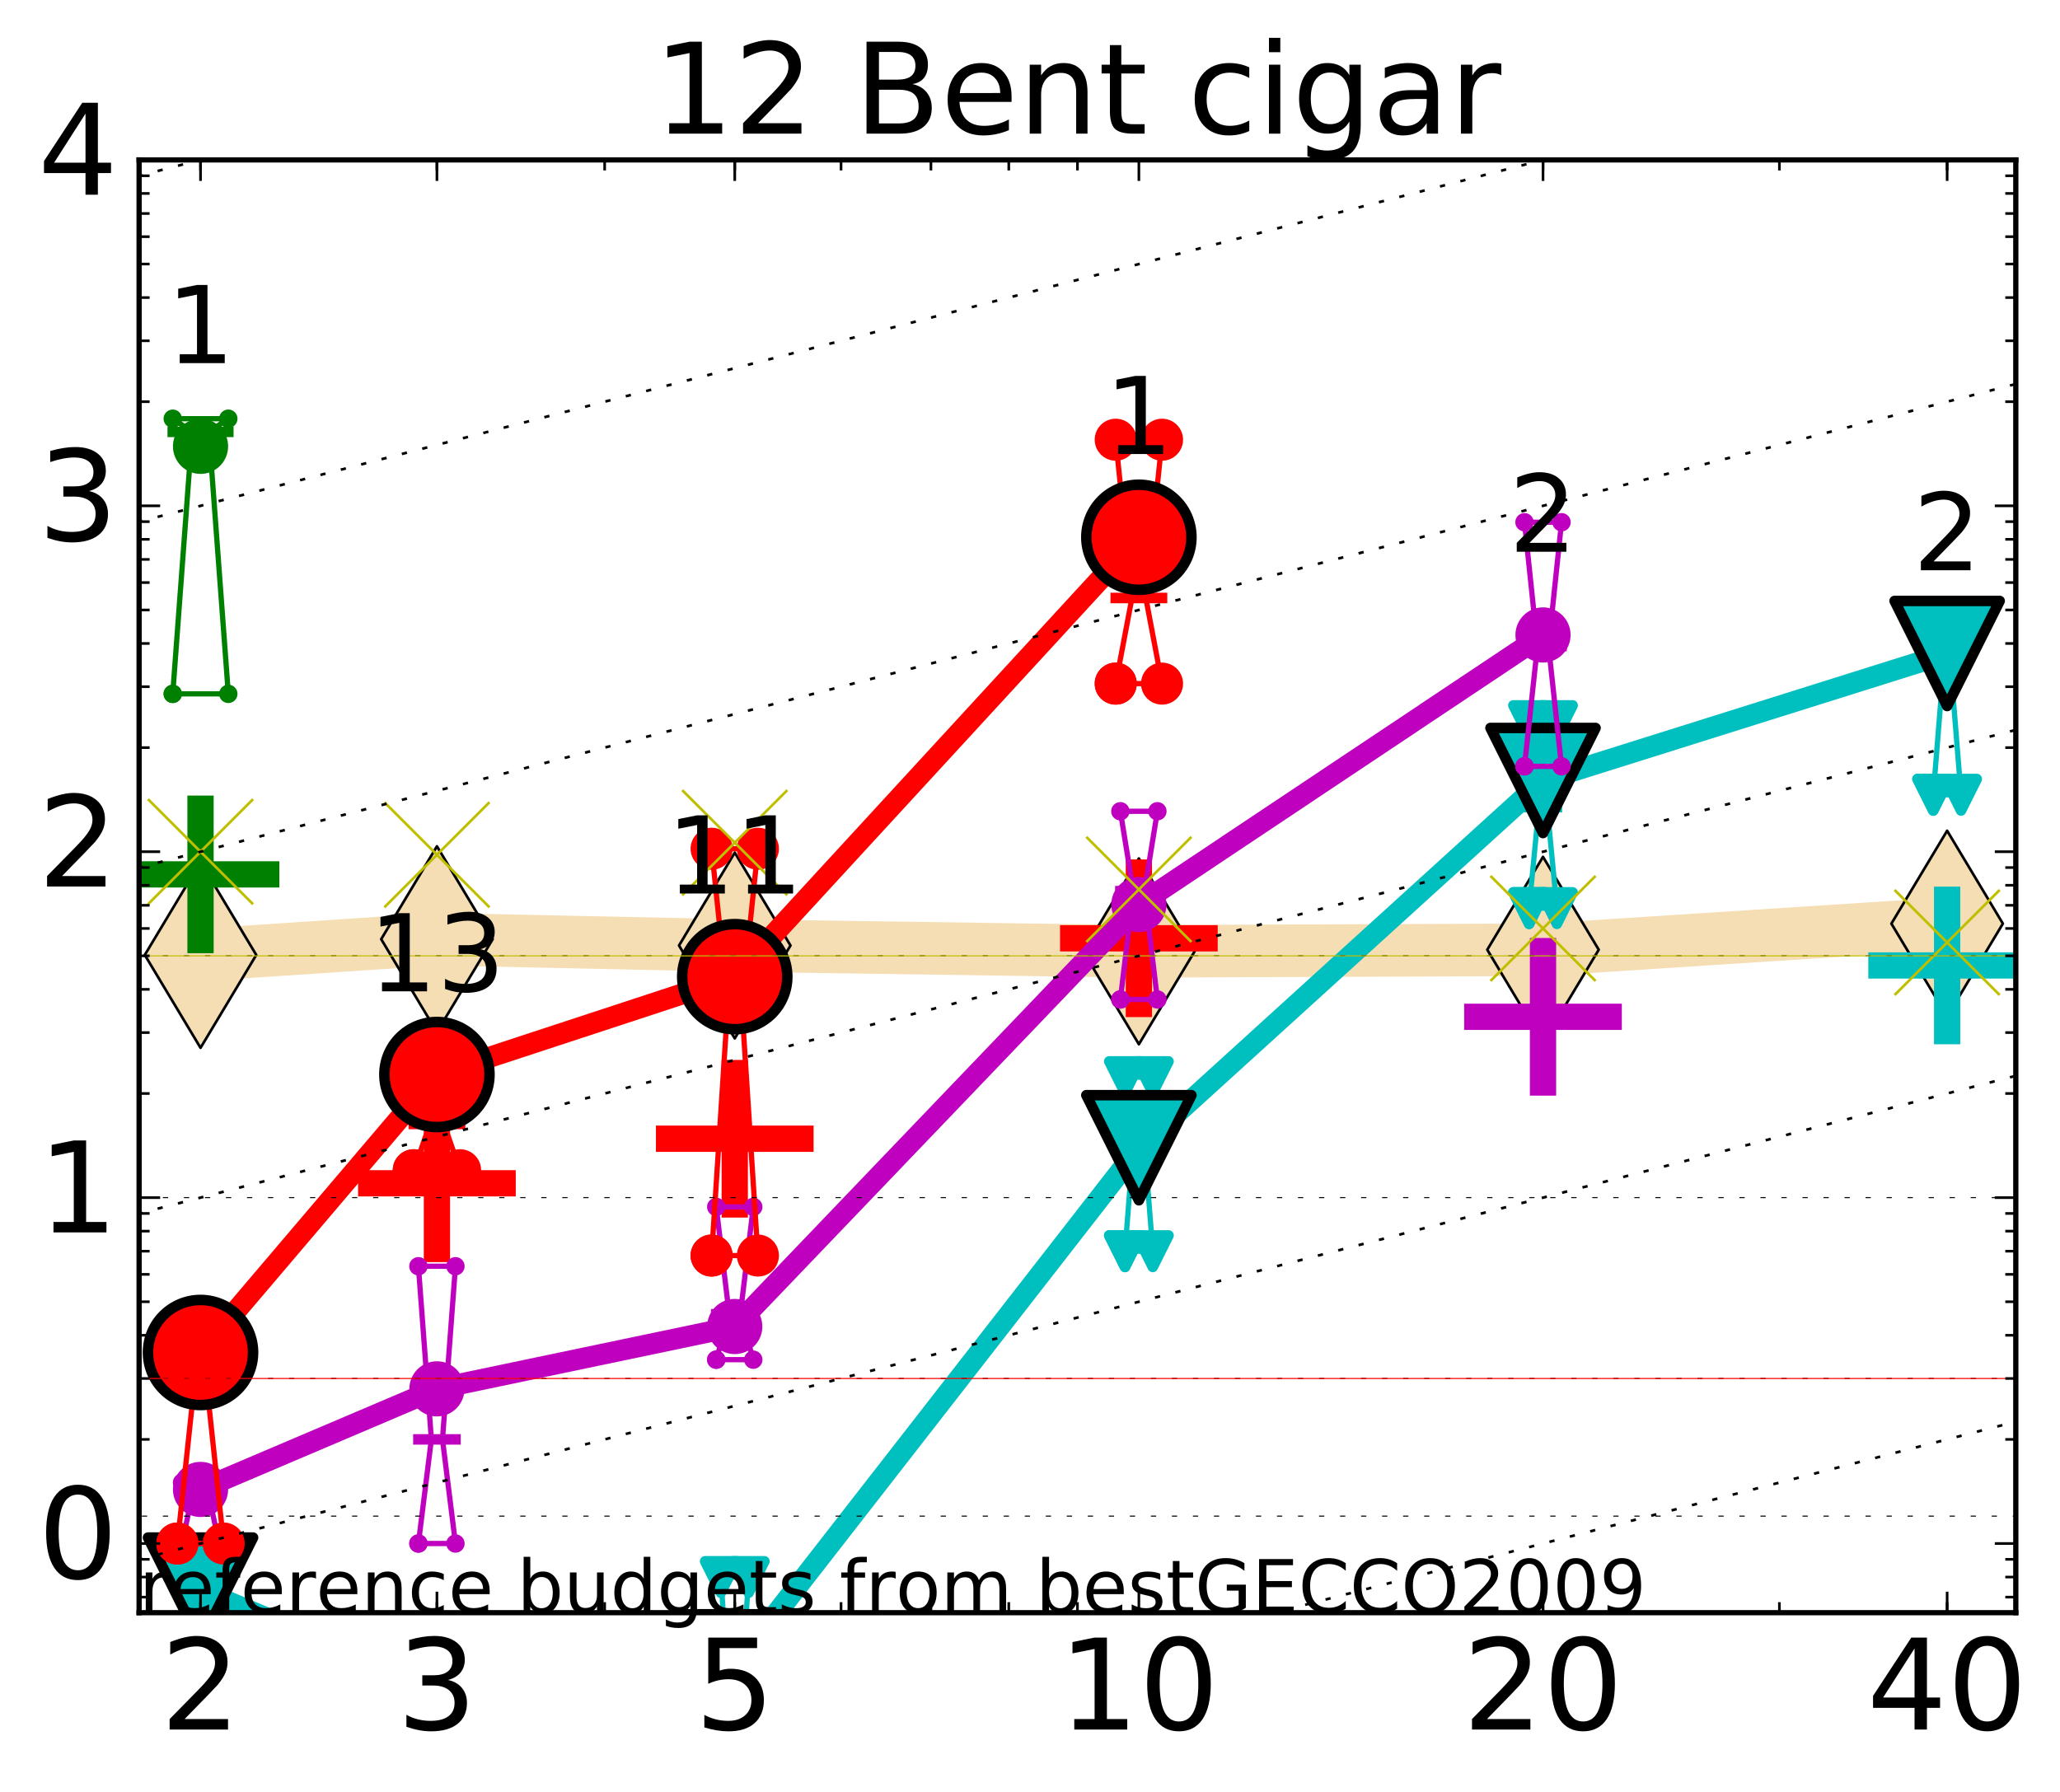 <?xml version="1.0" encoding="utf-8" standalone="no"?>
<!DOCTYPE svg PUBLIC "-//W3C//DTD SVG 1.1//EN"
  "http://www.w3.org/Graphics/SVG/1.1/DTD/svg11.dtd">
<!-- Created with matplotlib (http://matplotlib.org/) -->
<svg height="341pt" version="1.1" viewBox="0 0 392 341" width="392pt" xmlns="http://www.w3.org/2000/svg" xmlns:xlink="http://www.w3.org/1999/xlink">
 <defs>
  <style type="text/css">
*{stroke-linecap:butt;stroke-linejoin:round;stroke-miterlimit:100000;}
  </style>
 </defs>
 <g id="figure_1">
  <g id="patch_1">
   <path d="M 0 341.344 
L 392.992 341.344 
L 392.992 0 
L 0 0 
z
" style="fill:#ffffff;"/>
  </g>
  <g id="axes_1">
   <g id="patch_2">
    <path d="M 26.47 306.916 
L 383.59 306.916 
L 383.59 30.436 
L 26.47 30.436 
z
" style="fill:#ffffff;"/>
   </g>
   <g id="line2d_1">
    <path clip-path="url(#pcc09ee5170)" d="M 38.159 181.739 
L 83.144 178.738 
L 139.818 179.943 
L 216.719 181.057 
L 293.621 180.745 
L 370.522 175.775 
" style="fill:none;stroke:#f5deb3;stroke-linecap:square;stroke-width:10.0;"/>
    <defs>
     <path d="M -0 17.678 
L 10.607 0 
L 0 -17.678 
L -10.607 -0 
z
" id="mdae44e950b" style="stroke:#000000;stroke-linejoin:miter;stroke-width:0.5;"/>
    </defs>
    <g clip-path="url(#pcc09ee5170)">
     <use style="fill:#f5deb3;stroke:#000000;stroke-linejoin:miter;stroke-width:0.5;" x="38.159" xlink:href="#mdae44e950b" y="181.739"/>
     <use style="fill:#f5deb3;stroke:#000000;stroke-linejoin:miter;stroke-width:0.5;" x="83.144" xlink:href="#mdae44e950b" y="178.738"/>
     <use style="fill:#f5deb3;stroke:#000000;stroke-linejoin:miter;stroke-width:0.5;" x="139.818" xlink:href="#mdae44e950b" y="179.943"/>
     <use style="fill:#f5deb3;stroke:#000000;stroke-linejoin:miter;stroke-width:0.5;" x="216.719" xlink:href="#mdae44e950b" y="181.057"/>
     <use style="fill:#f5deb3;stroke:#000000;stroke-linejoin:miter;stroke-width:0.5;" x="293.621" xlink:href="#mdae44e950b" y="180.745"/>
     <use style="fill:#f5deb3;stroke:#000000;stroke-linejoin:miter;stroke-width:0.5;" x="370.522" xlink:href="#mdae44e950b" y="175.775"/>
    </g>
   </g>
   <g id="line2d_2">
    <defs>
     <path d="M -15 0 
L 15 0 
M 0 15 
L 0 -15 
" id="m2a497de4dd" style="stroke:#008000;stroke-width:5.0;"/>
    </defs>
    <g clip-path="url(#pcc09ee5170)">
     <use style="fill:#008000;stroke:#008000;stroke-width:5.0;" x="38.159" xlink:href="#m2a497de4dd" y="166.405"/>
    </g>
   </g>
   <g id="line2d_3">
    <defs>
     <path d="M -15 0 
L 15 0 
M 0 15 
L 0 -15 
" id="m6ecfb75417" style="stroke:#ff0000;stroke-width:5.0;"/>
    </defs>
    <g clip-path="url(#pcc09ee5170)">
     <use style="fill:#ff0000;stroke:#ff0000;stroke-width:5.0;" x="83.144" xlink:href="#m6ecfb75417" y="225.197"/>
    </g>
   </g>
   <g id="line2d_4">
    <g clip-path="url(#pcc09ee5170)">
     <use style="fill:#ff0000;stroke:#ff0000;stroke-width:5.0;" x="139.818" xlink:href="#m6ecfb75417" y="216.714"/>
    </g>
   </g>
   <g id="line2d_5">
    <defs>
     <path d="M -15 0 
L 15 0 
M 0 15 
L 0 -15 
" id="m316200a35b" style="stroke:#00bfbf;stroke-width:5.0;"/>
    </defs>
    <g clip-path="url(#pcc09ee5170)">
     <use style="fill:#00bfbf;stroke:#00bfbf;stroke-width:5.0;" x="370.522" xlink:href="#m316200a35b" y="183.74"/>
    </g>
   </g>
   <g id="line2d_6">
    <g clip-path="url(#pcc09ee5170)">
     <use style="fill:#ff0000;stroke:#ff0000;stroke-width:5.0;" x="216.719" xlink:href="#m6ecfb75417" y="178.568"/>
    </g>
   </g>
   <g id="line2d_7">
    <defs>
     <path d="M -15 0 
L 15 0 
M 0 15 
L 0 -15 
" id="m2cade5e2ba" style="stroke:#bf00bf;stroke-width:5.0;"/>
    </defs>
    <g clip-path="url(#pcc09ee5170)">
     <use style="fill:#bf00bf;stroke:#bf00bf;stroke-width:5.0;" x="293.621" xlink:href="#m2cade5e2ba" y="193.509"/>
    </g>
   </g>
   <g id="line2d_8">
    <path clip-path="url(#pcc09ee5170)" d="M 35.516 313.567 
L 37.366 313.567 
L 35.516 313.567 
L 40.803 313.567 
L 38.952 313.567 
L 40.803 313.567 
L 35.516 313.567 
" style="fill:none;stroke:#00bfbf;stroke-linecap:square;"/>
   </g>
   <g id="line2d_9">
    <path clip-path="url(#pcc09ee5170)" d="M 35.516 313.567 
L 40.803 313.567 
L 40.803 313.567 
L 35.516 313.567 
L 35.516 313.567 
" style="fill:none;"/>
    <defs>
     <path d="M -0 3 
L 3 -3 
L -3 -3 
z
" id="m886c0e6b05" style="stroke:#00bfbf;stroke-linejoin:miter;stroke-width:2.0;"/>
    </defs>
    <g clip-path="url(#pcc09ee5170)">
     <use style="fill:#00bfbf;stroke:#00bfbf;stroke-linejoin:miter;stroke-width:2.0;" x="35.516" xlink:href="#m886c0e6b05" y="313.567"/>
     <use style="fill:#00bfbf;stroke:#00bfbf;stroke-linejoin:miter;stroke-width:2.0;" x="40.803" xlink:href="#m886c0e6b05" y="313.567"/>
     <use style="fill:#00bfbf;stroke:#00bfbf;stroke-linejoin:miter;stroke-width:2.0;" x="40.803" xlink:href="#m886c0e6b05" y="313.567"/>
     <use style="fill:#00bfbf;stroke:#00bfbf;stroke-linejoin:miter;stroke-width:2.0;" x="35.516" xlink:href="#m886c0e6b05" y="313.567"/>
     <use style="fill:#00bfbf;stroke:#00bfbf;stroke-linejoin:miter;stroke-width:2.0;" x="35.516" xlink:href="#m886c0e6b05" y="313.567"/>
    </g>
   </g>
   <g id="line2d_10">
    <path clip-path="url(#pcc09ee5170)" d="M 35.516 313.567 
L 40.803 313.567 
" style="fill:none;stroke:#00bfbf;stroke-linecap:square;stroke-width:2.0;"/>
   </g>
   <g id="line2d_11">
    <path clip-path="url(#pcc09ee5170)" d="M 80.5 325.159 
L 82.351 325.159 
L 80.5 325.159 
L 85.787 325.159 
L 83.937 325.159 
L 85.787 325.159 
L 80.5 325.159 
" style="fill:none;stroke:#00bfbf;stroke-linecap:square;"/>
   </g>
   <g id="line2d_12">
    <path clip-path="url(#pcc09ee5170)" d="M 80.5 325.159 
L 85.787 325.159 
L 85.787 325.159 
L 80.5 325.159 
L 80.5 325.159 
" style="fill:none;"/>
    <g clip-path="url(#pcc09ee5170)">
     <use style="fill:#00bfbf;stroke:#00bfbf;stroke-linejoin:miter;stroke-width:2.0;" x="80.5" xlink:href="#m886c0e6b05" y="325.159"/>
     <use style="fill:#00bfbf;stroke:#00bfbf;stroke-linejoin:miter;stroke-width:2.0;" x="85.787" xlink:href="#m886c0e6b05" y="325.159"/>
     <use style="fill:#00bfbf;stroke:#00bfbf;stroke-linejoin:miter;stroke-width:2.0;" x="85.787" xlink:href="#m886c0e6b05" y="325.159"/>
     <use style="fill:#00bfbf;stroke:#00bfbf;stroke-linejoin:miter;stroke-width:2.0;" x="80.5" xlink:href="#m886c0e6b05" y="325.159"/>
     <use style="fill:#00bfbf;stroke:#00bfbf;stroke-linejoin:miter;stroke-width:2.0;" x="80.5" xlink:href="#m886c0e6b05" y="325.159"/>
    </g>
   </g>
   <g id="line2d_13">
    <path clip-path="url(#pcc09ee5170)" d="M 80.5 325.159 
L 85.787 325.159 
" style="fill:none;stroke:#00bfbf;stroke-linecap:square;stroke-width:2.0;"/>
   </g>
   <g id="line2d_14">
    <path clip-path="url(#pcc09ee5170)" d="M 137.174 339.763 
L 139.025 328.171 
L 137.174 300.13 
L 142.461 300.13 
L 140.611 328.171 
L 142.461 339.763 
L 137.174 339.763 
" style="fill:none;stroke:#00bfbf;stroke-linecap:square;"/>
   </g>
   <g id="line2d_15">
    <path clip-path="url(#pcc09ee5170)" d="M 137.174 339.763 
L 142.461 339.763 
L 142.461 300.13 
L 137.174 300.13 
L 137.174 339.763 
" style="fill:none;"/>
    <g clip-path="url(#pcc09ee5170)">
     <use style="fill:#00bfbf;stroke:#00bfbf;stroke-linejoin:miter;stroke-width:2.0;" x="137.174" xlink:href="#m886c0e6b05" y="339.763"/>
     <use style="fill:#00bfbf;stroke:#00bfbf;stroke-linejoin:miter;stroke-width:2.0;" x="142.461" xlink:href="#m886c0e6b05" y="339.763"/>
     <use style="fill:#00bfbf;stroke:#00bfbf;stroke-linejoin:miter;stroke-width:2.0;" x="142.461" xlink:href="#m886c0e6b05" y="300.13"/>
     <use style="fill:#00bfbf;stroke:#00bfbf;stroke-linejoin:miter;stroke-width:2.0;" x="137.174" xlink:href="#m886c0e6b05" y="300.13"/>
     <use style="fill:#00bfbf;stroke:#00bfbf;stroke-linejoin:miter;stroke-width:2.0;" x="137.174" xlink:href="#m886c0e6b05" y="339.763"/>
    </g>
   </g>
   <g id="line2d_16">
    <path clip-path="url(#pcc09ee5170)" d="M 137.174 328.171 
L 142.461 328.171 
" style="fill:none;stroke:#00bfbf;stroke-linecap:square;stroke-width:2.0;"/>
   </g>
   <g id="line2d_17">
    <path clip-path="url(#pcc09ee5170)" d="M 214.076 238.119 
L 215.926 214.307 
L 214.076 204.994 
L 219.363 204.994 
L 217.512 214.307 
L 219.363 238.119 
L 214.076 238.119 
" style="fill:none;stroke:#00bfbf;stroke-linecap:square;"/>
   </g>
   <g id="line2d_18">
    <path clip-path="url(#pcc09ee5170)" d="M 214.076 238.119 
L 219.363 238.119 
L 219.363 204.994 
L 214.076 204.994 
L 214.076 238.119 
" style="fill:none;"/>
    <g clip-path="url(#pcc09ee5170)">
     <use style="fill:#00bfbf;stroke:#00bfbf;stroke-linejoin:miter;stroke-width:2.0;" x="214.076" xlink:href="#m886c0e6b05" y="238.119"/>
     <use style="fill:#00bfbf;stroke:#00bfbf;stroke-linejoin:miter;stroke-width:2.0;" x="219.363" xlink:href="#m886c0e6b05" y="238.119"/>
     <use style="fill:#00bfbf;stroke:#00bfbf;stroke-linejoin:miter;stroke-width:2.0;" x="219.363" xlink:href="#m886c0e6b05" y="204.994"/>
     <use style="fill:#00bfbf;stroke:#00bfbf;stroke-linejoin:miter;stroke-width:2.0;" x="214.076" xlink:href="#m886c0e6b05" y="204.994"/>
     <use style="fill:#00bfbf;stroke:#00bfbf;stroke-linejoin:miter;stroke-width:2.0;" x="214.076" xlink:href="#m886c0e6b05" y="238.119"/>
    </g>
   </g>
   <g id="line2d_19">
    <path clip-path="url(#pcc09ee5170)" d="M 214.076 214.307 
L 219.363 214.307 
" style="fill:none;stroke:#00bfbf;stroke-linecap:square;stroke-width:2.0;"/>
   </g>
   <g id="line2d_20">
    <path clip-path="url(#pcc09ee5170)" d="M 290.977 172.826 
L 292.828 153.609 
L 290.977 137.244 
L 296.264 137.244 
L 294.414 153.609 
L 296.264 172.826 
L 290.977 172.826 
" style="fill:none;stroke:#00bfbf;stroke-linecap:square;"/>
   </g>
   <g id="line2d_21">
    <path clip-path="url(#pcc09ee5170)" d="M 290.977 172.826 
L 296.264 172.826 
L 296.264 137.244 
L 290.977 137.244 
L 290.977 172.826 
" style="fill:none;"/>
    <g clip-path="url(#pcc09ee5170)">
     <use style="fill:#00bfbf;stroke:#00bfbf;stroke-linejoin:miter;stroke-width:2.0;" x="290.977" xlink:href="#m886c0e6b05" y="172.826"/>
     <use style="fill:#00bfbf;stroke:#00bfbf;stroke-linejoin:miter;stroke-width:2.0;" x="296.264" xlink:href="#m886c0e6b05" y="172.826"/>
     <use style="fill:#00bfbf;stroke:#00bfbf;stroke-linejoin:miter;stroke-width:2.0;" x="296.264" xlink:href="#m886c0e6b05" y="137.244"/>
     <use style="fill:#00bfbf;stroke:#00bfbf;stroke-linejoin:miter;stroke-width:2.0;" x="290.977" xlink:href="#m886c0e6b05" y="137.244"/>
     <use style="fill:#00bfbf;stroke:#00bfbf;stroke-linejoin:miter;stroke-width:2.0;" x="290.977" xlink:href="#m886c0e6b05" y="172.826"/>
    </g>
   </g>
   <g id="line2d_22">
    <path clip-path="url(#pcc09ee5170)" d="M 290.977 153.609 
L 296.264 153.609 
" style="fill:none;stroke:#00bfbf;stroke-linecap:square;stroke-width:2.0;"/>
   </g>
   <g id="line2d_23">
    <path clip-path="url(#pcc09ee5170)" d="M 367.879 151.255 
L 369.729 128.261 
L 367.879 118.652 
L 373.166 118.652 
L 371.316 128.261 
L 373.166 151.255 
L 367.879 151.255 
" style="fill:none;stroke:#00bfbf;stroke-linecap:square;"/>
   </g>
   <g id="line2d_24">
    <path clip-path="url(#pcc09ee5170)" d="M 367.879 151.255 
L 373.166 151.255 
L 373.166 118.652 
L 367.879 118.652 
L 367.879 151.255 
" style="fill:none;"/>
    <g clip-path="url(#pcc09ee5170)">
     <use style="fill:#00bfbf;stroke:#00bfbf;stroke-linejoin:miter;stroke-width:2.0;" x="367.879" xlink:href="#m886c0e6b05" y="151.255"/>
     <use style="fill:#00bfbf;stroke:#00bfbf;stroke-linejoin:miter;stroke-width:2.0;" x="373.166" xlink:href="#m886c0e6b05" y="151.255"/>
     <use style="fill:#00bfbf;stroke:#00bfbf;stroke-linejoin:miter;stroke-width:2.0;" x="373.166" xlink:href="#m886c0e6b05" y="118.652"/>
     <use style="fill:#00bfbf;stroke:#00bfbf;stroke-linejoin:miter;stroke-width:2.0;" x="367.879" xlink:href="#m886c0e6b05" y="118.652"/>
     <use style="fill:#00bfbf;stroke:#00bfbf;stroke-linejoin:miter;stroke-width:2.0;" x="367.879" xlink:href="#m886c0e6b05" y="151.255"/>
    </g>
   </g>
   <g id="line2d_25">
    <path clip-path="url(#pcc09ee5170)" d="M 367.879 128.261 
L 373.166 128.261 
" style="fill:none;stroke:#00bfbf;stroke-linecap:square;stroke-width:2.0;"/>
   </g>
   <g id="line2d_26">
    <path clip-path="url(#pcc09ee5170)" d="M 38.159 302.618 
L 83.144 321.58 
" style="fill:none;stroke:#00bfbf;stroke-linecap:square;stroke-width:4.0;"/>
   </g>
   <g id="line2d_27">
    <path clip-path="url(#pcc09ee5170)" d="M 83.144 321.58 
L 139.818 317.222 
" style="fill:none;stroke:#00bfbf;stroke-linecap:square;stroke-width:4.0;"/>
   </g>
   <g id="line2d_28">
    <path clip-path="url(#pcc09ee5170)" d="M 139.818 317.222 
L 216.719 218.425 
" style="fill:none;stroke:#00bfbf;stroke-linecap:square;stroke-width:4.0;"/>
   </g>
   <g id="line2d_29">
    <path clip-path="url(#pcc09ee5170)" d="M 216.719 218.425 
L 293.621 148.541 
" style="fill:none;stroke:#00bfbf;stroke-linecap:square;stroke-width:4.0;"/>
   </g>
   <g id="line2d_30">
    <path clip-path="url(#pcc09ee5170)" d="M 293.621 148.541 
L 370.522 124.365 
" style="fill:none;stroke:#00bfbf;stroke-linecap:square;stroke-width:4.0;"/>
   </g>
   <g id="line2d_31">
    <path clip-path="url(#pcc09ee5170)" d="M 38.159 302.618 
L 83.144 321.58 
L 139.818 317.222 
L 216.719 218.425 
L 293.621 148.541 
L 370.522 124.365 
" style="fill:none;"/>
    <defs>
     <path d="M -0 10 
L 10 -10 
L -10 -10 
z
" id="m73da75b1e5" style="stroke:#000000;stroke-linejoin:miter;stroke-width:2.0;"/>
    </defs>
    <g clip-path="url(#pcc09ee5170)">
     <use style="fill:#00bfbf;stroke:#000000;stroke-linejoin:miter;stroke-width:2.0;" x="38.159" xlink:href="#m73da75b1e5" y="302.618"/>
     <use style="fill:#00bfbf;stroke:#000000;stroke-linejoin:miter;stroke-width:2.0;" x="83.144" xlink:href="#m73da75b1e5" y="321.58"/>
     <use style="fill:#00bfbf;stroke:#000000;stroke-linejoin:miter;stroke-width:2.0;" x="139.818" xlink:href="#m73da75b1e5" y="317.222"/>
     <use style="fill:#00bfbf;stroke:#000000;stroke-linejoin:miter;stroke-width:2.0;" x="216.719" xlink:href="#m73da75b1e5" y="218.425"/>
     <use style="fill:#00bfbf;stroke:#000000;stroke-linejoin:miter;stroke-width:2.0;" x="293.621" xlink:href="#m73da75b1e5" y="148.541"/>
     <use style="fill:#00bfbf;stroke:#000000;stroke-linejoin:miter;stroke-width:2.0;" x="370.522" xlink:href="#m73da75b1e5" y="124.365"/>
    </g>
   </g>
   <g id="line2d_32">
    <path clip-path="url(#pcc09ee5170)" d="M 34.635 293.751 
L 37.102 282.159 
L 34.635 282.159 
L 41.684 282.159 
L 39.217 282.159 
L 41.684 293.751 
L 34.635 293.751 
" style="fill:none;stroke:#bf00bf;stroke-linecap:square;"/>
   </g>
   <g id="line2d_33">
    <path clip-path="url(#pcc09ee5170)" d="M 34.635 293.751 
L 41.684 293.751 
L 41.684 282.159 
L 34.635 282.159 
L 34.635 293.751 
" style="fill:none;"/>
    <defs>
     <path d="M 0 1.5 
C 0.398 1.5 0.779 1.342 1.061 1.061 
C 1.342 0.779 1.5 0.398 1.5 0 
C 1.5 -0.398 1.342 -0.779 1.061 -1.061 
C 0.779 -1.342 0.398 -1.5 0 -1.5 
C -0.398 -1.5 -0.779 -1.342 -1.061 -1.061 
C -1.342 -0.779 -1.5 -0.398 -1.5 0 
C -1.5 0.398 -1.342 0.779 -1.061 1.061 
C -0.779 1.342 -0.398 1.5 0 1.5 
z
" id="m194813a625" style="stroke:#bf00bf;stroke-width:0.5;"/>
    </defs>
    <g clip-path="url(#pcc09ee5170)">
     <use style="fill:#bf00bf;stroke:#bf00bf;stroke-width:0.5;" x="34.635" xlink:href="#m194813a625" y="293.751"/>
     <use style="fill:#bf00bf;stroke:#bf00bf;stroke-width:0.5;" x="41.684" xlink:href="#m194813a625" y="293.751"/>
     <use style="fill:#bf00bf;stroke:#bf00bf;stroke-width:0.5;" x="41.684" xlink:href="#m194813a625" y="282.159"/>
     <use style="fill:#bf00bf;stroke:#bf00bf;stroke-width:0.5;" x="34.635" xlink:href="#m194813a625" y="282.159"/>
     <use style="fill:#bf00bf;stroke:#bf00bf;stroke-width:0.5;" x="34.635" xlink:href="#m194813a625" y="293.751"/>
    </g>
   </g>
   <g id="line2d_34">
    <path clip-path="url(#pcc09ee5170)" d="M 34.635 282.159 
L 41.684 282.159 
" style="fill:none;stroke:#bf00bf;stroke-linecap:square;stroke-width:2.0;"/>
   </g>
   <g id="line2d_35">
    <path clip-path="url(#pcc09ee5170)" d="M 79.619 293.751 
L 82.086 273.934 
L 79.619 240.98 
L 86.669 240.98 
L 84.201 273.934 
L 86.669 293.751 
L 79.619 293.751 
" style="fill:none;stroke:#bf00bf;stroke-linecap:square;"/>
   </g>
   <g id="line2d_36">
    <path clip-path="url(#pcc09ee5170)" d="M 79.619 293.751 
L 86.669 293.751 
L 86.669 240.98 
L 79.619 240.98 
L 79.619 293.751 
" style="fill:none;"/>
    <g clip-path="url(#pcc09ee5170)">
     <use style="fill:#bf00bf;stroke:#bf00bf;stroke-width:0.5;" x="79.619" xlink:href="#m194813a625" y="293.751"/>
     <use style="fill:#bf00bf;stroke:#bf00bf;stroke-width:0.5;" x="86.669" xlink:href="#m194813a625" y="293.751"/>
     <use style="fill:#bf00bf;stroke:#bf00bf;stroke-width:0.5;" x="86.669" xlink:href="#m194813a625" y="240.98"/>
     <use style="fill:#bf00bf;stroke:#bf00bf;stroke-width:0.5;" x="79.619" xlink:href="#m194813a625" y="240.98"/>
     <use style="fill:#bf00bf;stroke:#bf00bf;stroke-width:0.5;" x="79.619" xlink:href="#m194813a625" y="293.751"/>
    </g>
   </g>
   <g id="line2d_37">
    <path clip-path="url(#pcc09ee5170)" d="M 79.619 273.934 
L 86.669 273.934 
" style="fill:none;stroke:#bf00bf;stroke-linecap:square;stroke-width:2.0;"/>
   </g>
   <g id="line2d_38">
    <path clip-path="url(#pcc09ee5170)" d="M 136.293 258.764 
L 138.76 250.122 
L 136.293 229.691 
L 143.342 229.691 
L 140.875 250.122 
L 143.342 258.764 
L 136.293 258.764 
" style="fill:none;stroke:#bf00bf;stroke-linecap:square;"/>
   </g>
   <g id="line2d_39">
    <path clip-path="url(#pcc09ee5170)" d="M 136.293 258.764 
L 143.342 258.764 
L 143.342 229.691 
L 136.293 229.691 
L 136.293 258.764 
" style="fill:none;"/>
    <g clip-path="url(#pcc09ee5170)">
     <use style="fill:#bf00bf;stroke:#bf00bf;stroke-width:0.5;" x="136.293" xlink:href="#m194813a625" y="258.764"/>
     <use style="fill:#bf00bf;stroke:#bf00bf;stroke-width:0.5;" x="143.342" xlink:href="#m194813a625" y="258.764"/>
     <use style="fill:#bf00bf;stroke:#bf00bf;stroke-width:0.5;" x="143.342" xlink:href="#m194813a625" y="229.691"/>
     <use style="fill:#bf00bf;stroke:#bf00bf;stroke-width:0.5;" x="136.293" xlink:href="#m194813a625" y="229.691"/>
     <use style="fill:#bf00bf;stroke:#bf00bf;stroke-width:0.5;" x="136.293" xlink:href="#m194813a625" y="258.764"/>
    </g>
   </g>
   <g id="line2d_40">
    <path clip-path="url(#pcc09ee5170)" d="M 136.293 250.122 
L 143.342 250.122 
" style="fill:none;stroke:#bf00bf;stroke-linecap:square;stroke-width:2.0;"/>
   </g>
   <g id="line2d_41">
    <path clip-path="url(#pcc09ee5170)" d="M 213.195 190.211 
L 215.662 169.603 
L 213.195 154.395 
L 220.244 154.395 
L 217.777 169.603 
L 220.244 190.211 
L 213.195 190.211 
" style="fill:none;stroke:#bf00bf;stroke-linecap:square;"/>
   </g>
   <g id="line2d_42">
    <path clip-path="url(#pcc09ee5170)" d="M 213.195 190.211 
L 220.244 190.211 
L 220.244 154.395 
L 213.195 154.395 
L 213.195 190.211 
" style="fill:none;"/>
    <g clip-path="url(#pcc09ee5170)">
     <use style="fill:#bf00bf;stroke:#bf00bf;stroke-width:0.5;" x="213.195" xlink:href="#m194813a625" y="190.211"/>
     <use style="fill:#bf00bf;stroke:#bf00bf;stroke-width:0.5;" x="220.244" xlink:href="#m194813a625" y="190.211"/>
     <use style="fill:#bf00bf;stroke:#bf00bf;stroke-width:0.5;" x="220.244" xlink:href="#m194813a625" y="154.395"/>
     <use style="fill:#bf00bf;stroke:#bf00bf;stroke-width:0.5;" x="213.195" xlink:href="#m194813a625" y="154.395"/>
     <use style="fill:#bf00bf;stroke:#bf00bf;stroke-width:0.5;" x="213.195" xlink:href="#m194813a625" y="190.211"/>
    </g>
   </g>
   <g id="line2d_43">
    <path clip-path="url(#pcc09ee5170)" d="M 213.195 169.603 
L 220.244 169.603 
" style="fill:none;stroke:#bf00bf;stroke-linecap:square;stroke-width:2.0;"/>
   </g>
   <g id="line2d_44">
    <path clip-path="url(#pcc09ee5170)" d="M 290.096 145.842 
L 292.563 122.942 
L 290.096 99.387 
L 297.146 99.387 
L 294.678 122.942 
L 297.146 145.842 
L 290.096 145.842 
" style="fill:none;stroke:#bf00bf;stroke-linecap:square;"/>
   </g>
   <g id="line2d_45">
    <path clip-path="url(#pcc09ee5170)" d="M 290.096 145.842 
L 297.146 145.842 
L 297.146 99.387 
L 290.096 99.387 
L 290.096 145.842 
" style="fill:none;"/>
    <g clip-path="url(#pcc09ee5170)">
     <use style="fill:#bf00bf;stroke:#bf00bf;stroke-width:0.5;" x="290.096" xlink:href="#m194813a625" y="145.842"/>
     <use style="fill:#bf00bf;stroke:#bf00bf;stroke-width:0.5;" x="297.146" xlink:href="#m194813a625" y="145.842"/>
     <use style="fill:#bf00bf;stroke:#bf00bf;stroke-width:0.5;" x="297.146" xlink:href="#m194813a625" y="99.387"/>
     <use style="fill:#bf00bf;stroke:#bf00bf;stroke-width:0.5;" x="290.096" xlink:href="#m194813a625" y="99.387"/>
     <use style="fill:#bf00bf;stroke:#bf00bf;stroke-width:0.5;" x="290.096" xlink:href="#m194813a625" y="145.842"/>
    </g>
   </g>
   <g id="line2d_46">
    <path clip-path="url(#pcc09ee5170)" d="M 290.096 122.942 
L 297.146 122.942 
" style="fill:none;stroke:#bf00bf;stroke-linecap:square;stroke-width:2.0;"/>
   </g>
   <g id="line2d_47">
    <path clip-path="url(#pcc09ee5170)" d="M 38.159 283.458 
L 83.144 264.315 
" style="fill:none;stroke:#bf00bf;stroke-linecap:square;stroke-width:4.0;"/>
   </g>
   <g id="line2d_48">
    <path clip-path="url(#pcc09ee5170)" d="M 83.144 264.315 
L 139.818 252.452 
" style="fill:none;stroke:#bf00bf;stroke-linecap:square;stroke-width:4.0;"/>
   </g>
   <g id="line2d_49">
    <path clip-path="url(#pcc09ee5170)" d="M 139.818 252.452 
L 216.719 172.15 
" style="fill:none;stroke:#bf00bf;stroke-linecap:square;stroke-width:4.0;"/>
   </g>
   <g id="line2d_50">
    <path clip-path="url(#pcc09ee5170)" d="M 216.719 172.15 
L 293.621 120.84 
" style="fill:none;stroke:#bf00bf;stroke-linecap:square;stroke-width:4.0;"/>
   </g>
   <g id="line2d_51">
    <path clip-path="url(#pcc09ee5170)" d="M 38.159 283.458 
L 83.144 264.315 
L 139.818 252.452 
L 216.719 172.15 
L 293.621 120.84 
" style="fill:none;"/>
    <defs>
     <path d="M 0 5 
C 1.326 5 2.598 4.473 3.536 3.536 
C 4.473 2.598 5 1.326 5 0 
C 5 -1.326 4.473 -2.598 3.536 -3.536 
C 2.598 -4.473 1.326 -5 0 -5 
C -1.326 -5 -2.598 -4.473 -3.536 -3.536 
C -4.473 -2.598 -5 -1.326 -5 0 
C -5 1.326 -4.473 2.598 -3.536 3.536 
C -2.598 4.473 -1.326 5 0 5 
z
" id="mde0dc82abc" style="stroke:#bf00bf;stroke-width:0.5;"/>
    </defs>
    <g clip-path="url(#pcc09ee5170)">
     <use style="fill:#bf00bf;stroke:#bf00bf;stroke-width:0.5;" x="38.159" xlink:href="#mde0dc82abc" y="283.458"/>
     <use style="fill:#bf00bf;stroke:#bf00bf;stroke-width:0.5;" x="83.144" xlink:href="#mde0dc82abc" y="264.315"/>
     <use style="fill:#bf00bf;stroke:#bf00bf;stroke-width:0.5;" x="139.818" xlink:href="#mde0dc82abc" y="252.452"/>
     <use style="fill:#bf00bf;stroke:#bf00bf;stroke-width:0.5;" x="216.719" xlink:href="#mde0dc82abc" y="172.15"/>
     <use style="fill:#bf00bf;stroke:#bf00bf;stroke-width:0.5;" x="293.621" xlink:href="#mde0dc82abc" y="120.84"/>
    </g>
   </g>
   <g id="line2d_52">
    <path clip-path="url(#pcc09ee5170)" d="M 33.753 293.751 
L 36.838 264.83 
L 33.753 257.935 
L 42.565 257.935 
L 39.481 264.83 
L 42.565 293.751 
L 33.753 293.751 
" style="fill:none;stroke:#ff0000;stroke-linecap:square;"/>
   </g>
   <g id="line2d_53">
    <path clip-path="url(#pcc09ee5170)" d="M 33.753 293.751 
L 42.565 293.751 
L 42.565 257.935 
L 33.753 257.935 
L 33.753 293.751 
" style="fill:none;"/>
    <defs>
     <path d="M 0 3 
C 0.796 3 1.559 2.684 2.121 2.121 
C 2.684 1.559 3 0.796 3 0 
C 3 -0.796 2.684 -1.559 2.121 -2.121 
C 1.559 -2.684 0.796 -3 0 -3 
C -0.796 -3 -1.559 -2.684 -2.121 -2.121 
C -2.684 -1.559 -3 -0.796 -3 0 
C -3 0.796 -2.684 1.559 -2.121 2.121 
C -1.559 2.684 -0.796 3 0 3 
z
" id="me6b8238bf2" style="stroke:#ff0000;stroke-width:2.0;"/>
    </defs>
    <g clip-path="url(#pcc09ee5170)">
     <use style="fill:#ff0000;stroke:#ff0000;stroke-width:2.0;" x="33.753" xlink:href="#me6b8238bf2" y="293.751"/>
     <use style="fill:#ff0000;stroke:#ff0000;stroke-width:2.0;" x="42.565" xlink:href="#me6b8238bf2" y="293.751"/>
     <use style="fill:#ff0000;stroke:#ff0000;stroke-width:2.0;" x="42.565" xlink:href="#me6b8238bf2" y="257.935"/>
     <use style="fill:#ff0000;stroke:#ff0000;stroke-width:2.0;" x="33.753" xlink:href="#me6b8238bf2" y="257.935"/>
     <use style="fill:#ff0000;stroke:#ff0000;stroke-width:2.0;" x="33.753" xlink:href="#me6b8238bf2" y="293.751"/>
    </g>
   </g>
   <g id="line2d_54">
    <path clip-path="url(#pcc09ee5170)" d="M 33.753 264.83 
L 42.565 264.83 
" style="fill:none;stroke:#ff0000;stroke-linecap:square;stroke-width:2.0;"/>
   </g>
   <g id="line2d_55">
    <path clip-path="url(#pcc09ee5170)" d="M 78.738 222.71 
L 81.822 213.896 
L 78.738 204.11 
L 87.55 204.11 
L 84.466 213.896 
L 87.55 222.71 
L 78.738 222.71 
" style="fill:none;stroke:#ff0000;stroke-linecap:square;"/>
   </g>
   <g id="line2d_56">
    <path clip-path="url(#pcc09ee5170)" d="M 78.738 222.71 
L 87.55 222.71 
L 87.55 204.11 
L 78.738 204.11 
L 78.738 222.71 
" style="fill:none;"/>
    <g clip-path="url(#pcc09ee5170)">
     <use style="fill:#ff0000;stroke:#ff0000;stroke-width:2.0;" x="78.738" xlink:href="#me6b8238bf2" y="222.71"/>
     <use style="fill:#ff0000;stroke:#ff0000;stroke-width:2.0;" x="87.55" xlink:href="#me6b8238bf2" y="222.71"/>
     <use style="fill:#ff0000;stroke:#ff0000;stroke-width:2.0;" x="87.55" xlink:href="#me6b8238bf2" y="204.11"/>
     <use style="fill:#ff0000;stroke:#ff0000;stroke-width:2.0;" x="78.738" xlink:href="#me6b8238bf2" y="204.11"/>
     <use style="fill:#ff0000;stroke:#ff0000;stroke-width:2.0;" x="78.738" xlink:href="#me6b8238bf2" y="222.71"/>
    </g>
   </g>
   <g id="line2d_57">
    <path clip-path="url(#pcc09ee5170)" d="M 78.738 213.896 
L 87.55 213.896 
" style="fill:none;stroke:#ff0000;stroke-linecap:square;stroke-width:2.0;"/>
   </g>
   <g id="line2d_58">
    <path clip-path="url(#pcc09ee5170)" d="M 135.412 238.948 
L 138.496 191.064 
L 135.412 161.527 
L 144.224 161.527 
L 141.139 191.064 
L 144.224 238.948 
L 135.412 238.948 
" style="fill:none;stroke:#ff0000;stroke-linecap:square;"/>
   </g>
   <g id="line2d_59">
    <path clip-path="url(#pcc09ee5170)" d="M 135.412 238.948 
L 144.224 238.948 
L 144.224 161.527 
L 135.412 161.527 
L 135.412 238.948 
" style="fill:none;"/>
    <g clip-path="url(#pcc09ee5170)">
     <use style="fill:#ff0000;stroke:#ff0000;stroke-width:2.0;" x="135.412" xlink:href="#me6b8238bf2" y="238.948"/>
     <use style="fill:#ff0000;stroke:#ff0000;stroke-width:2.0;" x="144.224" xlink:href="#me6b8238bf2" y="238.948"/>
     <use style="fill:#ff0000;stroke:#ff0000;stroke-width:2.0;" x="144.224" xlink:href="#me6b8238bf2" y="161.527"/>
     <use style="fill:#ff0000;stroke:#ff0000;stroke-width:2.0;" x="135.412" xlink:href="#me6b8238bf2" y="161.527"/>
     <use style="fill:#ff0000;stroke:#ff0000;stroke-width:2.0;" x="135.412" xlink:href="#me6b8238bf2" y="238.948"/>
    </g>
   </g>
   <g id="line2d_60">
    <path clip-path="url(#pcc09ee5170)" d="M 135.412 191.064 
L 144.224 191.064 
" style="fill:none;stroke:#ff0000;stroke-linecap:square;stroke-width:2.0;"/>
   </g>
   <g id="line2d_61">
    <path clip-path="url(#pcc09ee5170)" d="M 212.313 130.1 
L 215.398 113.807 
L 212.313 83.682 
L 221.125 83.682 
L 218.041 113.807 
L 221.125 130.1 
L 212.313 130.1 
" style="fill:none;stroke:#ff0000;stroke-linecap:square;"/>
   </g>
   <g id="line2d_62">
    <path clip-path="url(#pcc09ee5170)" d="M 212.313 130.1 
L 221.125 130.1 
L 221.125 83.682 
L 212.313 83.682 
L 212.313 130.1 
" style="fill:none;"/>
    <g clip-path="url(#pcc09ee5170)">
     <use style="fill:#ff0000;stroke:#ff0000;stroke-width:2.0;" x="212.313" xlink:href="#me6b8238bf2" y="130.1"/>
     <use style="fill:#ff0000;stroke:#ff0000;stroke-width:2.0;" x="221.125" xlink:href="#me6b8238bf2" y="130.1"/>
     <use style="fill:#ff0000;stroke:#ff0000;stroke-width:2.0;" x="221.125" xlink:href="#me6b8238bf2" y="83.682"/>
     <use style="fill:#ff0000;stroke:#ff0000;stroke-width:2.0;" x="212.313" xlink:href="#me6b8238bf2" y="83.682"/>
     <use style="fill:#ff0000;stroke:#ff0000;stroke-width:2.0;" x="212.313" xlink:href="#me6b8238bf2" y="130.1"/>
    </g>
   </g>
   <g id="line2d_63">
    <path clip-path="url(#pcc09ee5170)" d="M 212.313 113.807 
L 221.125 113.807 
" style="fill:none;stroke:#ff0000;stroke-linecap:square;stroke-width:2.0;"/>
   </g>
   <g id="line2d_64">
    <path clip-path="url(#pcc09ee5170)" d="M 38.159 257.396 
L 83.144 204.495 
" style="fill:none;stroke:#ff0000;stroke-linecap:square;stroke-width:4.0;"/>
   </g>
   <g id="line2d_65">
    <path clip-path="url(#pcc09ee5170)" d="M 83.144 204.495 
L 139.818 185.873 
" style="fill:none;stroke:#ff0000;stroke-linecap:square;stroke-width:4.0;"/>
   </g>
   <g id="line2d_66">
    <path clip-path="url(#pcc09ee5170)" d="M 139.818 185.873 
L 216.719 102.247 
" style="fill:none;stroke:#ff0000;stroke-linecap:square;stroke-width:4.0;"/>
   </g>
   <g id="line2d_67">
    <path clip-path="url(#pcc09ee5170)" d="M 38.159 257.396 
L 83.144 204.495 
L 139.818 185.873 
L 216.719 102.247 
" style="fill:none;"/>
    <defs>
     <path d="M 0 10 
C 2.652 10 5.196 8.946 7.071 7.071 
C 8.946 5.196 10 2.652 10 0 
C 10 -2.652 8.946 -5.196 7.071 -7.071 
C 5.196 -8.946 2.652 -10 0 -10 
C -2.652 -10 -5.196 -8.946 -7.071 -7.071 
C -8.946 -5.196 -10 -2.652 -10 0 
C -10 2.652 -8.946 5.196 -7.071 7.071 
C -5.196 8.946 -2.652 10 0 10 
z
" id="m55f1907dce" style="stroke:#000000;stroke-width:2.0;"/>
    </defs>
    <g clip-path="url(#pcc09ee5170)">
     <use style="fill:#ff0000;stroke:#000000;stroke-width:2.0;" x="38.159" xlink:href="#m55f1907dce" y="257.396"/>
     <use style="fill:#ff0000;stroke:#000000;stroke-width:2.0;" x="83.144" xlink:href="#m55f1907dce" y="204.495"/>
     <use style="fill:#ff0000;stroke:#000000;stroke-width:2.0;" x="139.818" xlink:href="#m55f1907dce" y="185.873"/>
     <use style="fill:#ff0000;stroke:#000000;stroke-width:2.0;" x="216.719" xlink:href="#m55f1907dce" y="102.247"/>
    </g>
   </g>
   <g id="line2d_68">
    <path clip-path="url(#pcc09ee5170)" d="M 32.872 132.051 
L 36.573 82.192 
L 32.872 79.684 
L 43.446 79.684 
L 39.745 82.192 
L 43.446 132.051 
L 32.872 132.051 
" style="fill:none;stroke:#008000;stroke-linecap:square;"/>
   </g>
   <g id="line2d_69">
    <path clip-path="url(#pcc09ee5170)" d="M 32.872 132.051 
L 43.446 132.051 
L 43.446 79.684 
L 32.872 79.684 
L 32.872 132.051 
" style="fill:none;"/>
    <defs>
     <path d="M 0 1.5 
C 0.398 1.5 0.779 1.342 1.061 1.061 
C 1.342 0.779 1.5 0.398 1.5 0 
C 1.5 -0.398 1.342 -0.779 1.061 -1.061 
C 0.779 -1.342 0.398 -1.5 0 -1.5 
C -0.398 -1.5 -0.779 -1.342 -1.061 -1.061 
C -1.342 -0.779 -1.5 -0.398 -1.5 0 
C -1.5 0.398 -1.342 0.779 -1.061 1.061 
C -0.779 1.342 -0.398 1.5 0 1.5 
z
" id="m962cd9ebea" style="stroke:#008000;stroke-width:0.5;"/>
    </defs>
    <g clip-path="url(#pcc09ee5170)">
     <use style="fill:#008000;stroke:#008000;stroke-width:0.5;" x="32.872" xlink:href="#m962cd9ebea" y="132.051"/>
     <use style="fill:#008000;stroke:#008000;stroke-width:0.5;" x="43.446" xlink:href="#m962cd9ebea" y="132.051"/>
     <use style="fill:#008000;stroke:#008000;stroke-width:0.5;" x="43.446" xlink:href="#m962cd9ebea" y="79.684"/>
     <use style="fill:#008000;stroke:#008000;stroke-width:0.5;" x="32.872" xlink:href="#m962cd9ebea" y="79.684"/>
     <use style="fill:#008000;stroke:#008000;stroke-width:0.5;" x="32.872" xlink:href="#m962cd9ebea" y="132.051"/>
    </g>
   </g>
   <g id="line2d_70">
    <path clip-path="url(#pcc09ee5170)" d="M 32.872 82.192 
L 43.446 82.192 
" style="fill:none;stroke:#008000;stroke-linecap:square;stroke-width:2.0;"/>
   </g>
   <g id="line2d_71">
    <path clip-path="url(#pcc09ee5170)" d="M 38.159 84.941 
" style="fill:none;"/>
    <defs>
     <path d="M 0 5 
C 1.326 5 2.598 4.473 3.536 3.536 
C 4.473 2.598 5 1.326 5 0 
C 5 -1.326 4.473 -2.598 3.536 -3.536 
C 2.598 -4.473 1.326 -5 0 -5 
C -1.326 -5 -2.598 -4.473 -3.536 -3.536 
C -4.473 -2.598 -5 -1.326 -5 0 
C -5 1.326 -4.473 2.598 -3.536 3.536 
C -2.598 4.473 -1.326 5 0 5 
z
" id="m2cdc4ba9a4" style="stroke:#008000;stroke-width:0.5;"/>
    </defs>
    <g clip-path="url(#pcc09ee5170)">
     <use style="fill:#008000;stroke:#008000;stroke-width:0.5;" x="38.159" xlink:href="#m2cdc4ba9a4" y="84.941"/>
    </g>
   </g>
   <g id="line2d_72"/>
   <g id="line2d_73"/>
   <g id="line2d_74"/>
   <g id="line2d_75"/>
   <g id="line2d_76"/>
   <g id="line2d_77">
    <defs>
     <path d="M -10 10 
L 10 -10 
M -10 -10 
L 10 10 
" id="mf8b4d49480" style="stroke:#bfbf00;stroke-width:0.5;"/>
    </defs>
    <g clip-path="url(#pcc09ee5170)">
     <use style="fill:#bfbf00;stroke:#bfbf00;stroke-width:0.5;" x="38.159" xlink:href="#mf8b4d49480" y="162.093"/>
     <use style="fill:#bfbf00;stroke:#bfbf00;stroke-width:0.5;" x="83.144" xlink:href="#mf8b4d49480" y="162.671"/>
     <use style="fill:#bfbf00;stroke:#bfbf00;stroke-width:0.5;" x="139.818" xlink:href="#mf8b4d49480" y="160.374"/>
     <use style="fill:#bfbf00;stroke:#bfbf00;stroke-width:0.5;" x="216.719" xlink:href="#mf8b4d49480" y="169.27"/>
     <use style="fill:#bfbf00;stroke:#bfbf00;stroke-width:0.5;" x="293.621" xlink:href="#mf8b4d49480" y="176.697"/>
     <use style="fill:#bfbf00;stroke:#bfbf00;stroke-width:0.5;" x="370.522" xlink:href="#mf8b4d49480" y="179.367"/>
    </g>
   </g>
   <g id="line2d_78">
    <path clip-path="url(#pcc09ee5170)" d="M -1 181.91 
L 393.992 181.91 
" style="fill:none;stroke:#000000;stroke-dasharray:1,3;stroke-dashoffset:0.0;stroke-width:0.2;"/>
   </g>
   <g id="line2d_79">
    <path clip-path="url(#pcc09ee5170)" d="M -1 181.91 
L 393.992 181.91 
" style="fill:none;stroke:#bfbf00;stroke-linecap:square;stroke-width:0.2;"/>
   </g>
   <g id="line2d_80">
    <path clip-path="url(#pcc09ee5170)" d="M -1 227.922 
L 393.992 227.922 
" style="fill:none;stroke:#000000;stroke-dasharray:1,3;stroke-dashoffset:0.0;stroke-width:0.2;"/>
   </g>
   <g id="line2d_81">
    <path clip-path="url(#pcc09ee5170)" d="M -1 262.342 
L 393.992 262.342 
" style="fill:none;stroke:#000000;stroke-dasharray:1,3;stroke-dashoffset:0.0;stroke-width:0.2;"/>
   </g>
   <g id="line2d_82">
    <path clip-path="url(#pcc09ee5170)" d="M -1 262.342 
L 393.992 262.342 
" style="fill:none;stroke:#ff0000;stroke-linecap:square;stroke-width:0.2;"/>
   </g>
   <g id="line2d_83">
    <path clip-path="url(#pcc09ee5170)" d="M -1 288.538 
L 393.992 288.538 
" style="fill:none;stroke:#000000;stroke-dasharray:1,3;stroke-dashoffset:0.0;stroke-width:0.2;"/>
   </g>
   <g id="line2d_84">
    <path clip-path="url(#pcc09ee5170)" d="M -1 313.567 
L 393.992 313.567 
" style="fill:none;stroke:#000000;stroke-dasharray:1,3;stroke-dashoffset:0.0;stroke-width:0.2;"/>
   </g>
   <g id="line2d_85">
    <path clip-path="url(#pcc09ee5170)" d="M -1 313.567 
L 393.992 313.567 
" style="fill:none;stroke:#00bfbf;stroke-linecap:square;stroke-width:0.2;"/>
   </g>
   <g id="line2d_86">
    <path clip-path="url(#pcc09ee5170)" d="M 105.045 342.344 
L 393.992 267.886 
" style="fill:none;stroke:#000000;stroke-dasharray:1,3;stroke-dashoffset:0.0;stroke-width:0.5;"/>
   </g>
   <g id="line2d_87">
    <path clip-path="url(#pcc09ee5170)" d="M -1 303.841 
L 393.992 202.058 
" style="fill:none;stroke:#000000;stroke-dasharray:1,3;stroke-dashoffset:0.0;stroke-width:0.5;"/>
   </g>
   <g id="line2d_88">
    <path clip-path="url(#pcc09ee5170)" d="M -1 238.013 
L 393.992 136.229 
" style="fill:none;stroke:#000000;stroke-dasharray:1,3;stroke-dashoffset:0.0;stroke-width:0.5;"/>
   </g>
   <g id="line2d_89">
    <path clip-path="url(#pcc09ee5170)" d="M -1 172.184 
L 393.992 70.401 
" style="fill:none;stroke:#000000;stroke-dasharray:1,3;stroke-dashoffset:0.0;stroke-width:0.5;"/>
   </g>
   <g id="line2d_90">
    <path clip-path="url(#pcc09ee5170)" d="M -1 106.356 
L 393.992 4.572 
" style="fill:none;stroke:#000000;stroke-dasharray:1,3;stroke-dashoffset:0.0;stroke-width:0.5;"/>
   </g>
   <g id="line2d_91">
    <path clip-path="url(#pcc09ee5170)" d="M -1 40.527 
L 160.154 -1 
" style="fill:none;stroke:#000000;stroke-dasharray:1,3;stroke-dashoffset:0.0;stroke-width:0.5;"/>
   </g>
   <g id="line2d_92">
    <path clip-path="url(#pcc09ee5170)" style="fill:none;stroke:#000000;stroke-dasharray:1,3;stroke-dashoffset:0.0;stroke-width:0.5;"/>
   </g>
   <g id="line2d_93">
    <path clip-path="url(#pcc09ee5170)" style="fill:none;stroke:#000000;stroke-dasharray:1,3;stroke-dashoffset:0.0;stroke-width:0.5;"/>
   </g>
   <g id="line2d_94">
    <path clip-path="url(#pcc09ee5170)" style="fill:none;stroke:#000000;stroke-dasharray:1,3;stroke-dashoffset:0.0;stroke-width:0.5;"/>
   </g>
   <g id="patch_3">
    <path d="M 26.47 30.436 
L 383.59 30.436 
" style="fill:none;stroke:#000000;stroke-linecap:square;stroke-linejoin:miter;"/>
   </g>
   <g id="patch_4">
    <path d="M 383.59 306.916 
L 383.59 30.436 
" style="fill:none;stroke:#000000;stroke-linecap:square;stroke-linejoin:miter;"/>
   </g>
   <g id="patch_5">
    <path d="M 26.47 306.916 
L 383.59 306.916 
" style="fill:none;stroke:#000000;stroke-linecap:square;stroke-linejoin:miter;"/>
   </g>
   <g id="patch_6">
    <path d="M 26.47 306.916 
L 26.47 30.436 
" style="fill:none;stroke:#000000;stroke-linecap:square;stroke-linejoin:miter;"/>
   </g>
   <g id="matplotlib.axis_1">
    <g id="xtick_1">
     <g id="line2d_95">
      <defs>
       <path d="M 0 0 
L 0 -4 
" id="m74befc3ddc" style="stroke:#000000;stroke-width:0.5;"/>
      </defs>
      <g>
       <use style="stroke:#000000;stroke-width:0.5;" x="38.159" xlink:href="#m74befc3ddc" y="306.916"/>
      </g>
     </g>
     <g id="line2d_96">
      <defs>
       <path d="M 0 0 
L 0 4 
" id="m3ba2018837" style="stroke:#000000;stroke-width:0.5;"/>
      </defs>
      <g>
       <use style="stroke:#000000;stroke-width:0.5;" x="38.159" xlink:href="#m3ba2018837" y="30.436"/>
      </g>
     </g>
     <g id="text_1">
      <!-- 2 -->
      <defs>
       <path d="M 19.188 8.297 
L 53.609 8.297 
L 53.609 0 
L 7.328 0 
L 7.328 8.297 
Q 12.938 14.109 22.625 23.891 
Q 32.328 33.688 34.812 36.531 
Q 39.547 41.844 41.422 45.531 
Q 43.312 49.219 43.312 52.781 
Q 43.312 58.594 39.234 62.25 
Q 35.156 65.922 28.609 65.922 
Q 23.969 65.922 18.812 64.312 
Q 13.672 62.703 7.812 59.422 
L 7.812 69.391 
Q 13.766 71.781 18.938 73 
Q 24.125 74.219 28.422 74.219 
Q 39.75 74.219 46.484 68.547 
Q 53.219 62.891 53.219 53.422 
Q 53.219 48.922 51.531 44.891 
Q 49.859 40.875 45.406 35.406 
Q 44.188 33.984 37.641 27.219 
Q 31.109 20.453 19.188 8.297 
" id="BitstreamVeraSans-Roman-32"/>
      </defs>
      <g transform="translate(30.524 329.152)scale(0.24 -0.24)">
       <use xlink:href="#BitstreamVeraSans-Roman-32"/>
      </g>
     </g>
    </g>
    <g id="xtick_2">
     <g id="line2d_97">
      <g>
       <use style="stroke:#000000;stroke-width:0.5;" x="83.144" xlink:href="#m74befc3ddc" y="306.916"/>
      </g>
     </g>
     <g id="line2d_98">
      <g>
       <use style="stroke:#000000;stroke-width:0.5;" x="83.144" xlink:href="#m3ba2018837" y="30.436"/>
      </g>
     </g>
     <g id="text_2">
      <!-- 3 -->
      <defs>
       <path d="M 40.578 39.312 
Q 47.656 37.797 51.625 33 
Q 55.609 28.219 55.609 21.188 
Q 55.609 10.406 48.188 4.484 
Q 40.766 -1.422 27.094 -1.422 
Q 22.516 -1.422 17.656 -0.516 
Q 12.797 0.391 7.625 2.203 
L 7.625 11.719 
Q 11.719 9.328 16.594 8.109 
Q 21.484 6.891 26.812 6.891 
Q 36.078 6.891 40.938 10.547 
Q 45.797 14.203 45.797 21.188 
Q 45.797 27.641 41.281 31.266 
Q 36.766 34.906 28.719 34.906 
L 20.219 34.906 
L 20.219 43.016 
L 29.109 43.016 
Q 36.375 43.016 40.234 45.922 
Q 44.094 48.828 44.094 54.297 
Q 44.094 59.906 40.109 62.906 
Q 36.141 65.922 28.719 65.922 
Q 24.656 65.922 20.016 65.031 
Q 15.375 64.156 9.812 62.312 
L 9.812 71.094 
Q 15.438 72.656 20.344 73.438 
Q 25.25 74.219 29.594 74.219 
Q 40.828 74.219 47.359 69.109 
Q 53.906 64.016 53.906 55.328 
Q 53.906 49.266 50.438 45.094 
Q 46.969 40.922 40.578 39.312 
" id="BitstreamVeraSans-Roman-33"/>
      </defs>
      <g transform="translate(75.509 329.152)scale(0.24 -0.24)">
       <use xlink:href="#BitstreamVeraSans-Roman-33"/>
      </g>
     </g>
    </g>
    <g id="xtick_3">
     <g id="line2d_99">
      <g>
       <use style="stroke:#000000;stroke-width:0.5;" x="139.818" xlink:href="#m74befc3ddc" y="306.916"/>
      </g>
     </g>
     <g id="line2d_100">
      <g>
       <use style="stroke:#000000;stroke-width:0.5;" x="139.818" xlink:href="#m3ba2018837" y="30.436"/>
      </g>
     </g>
     <g id="text_3">
      <!-- 5 -->
      <defs>
       <path d="M 10.797 72.906 
L 49.516 72.906 
L 49.516 64.594 
L 19.828 64.594 
L 19.828 46.734 
Q 21.969 47.469 24.109 47.828 
Q 26.266 48.188 28.422 48.188 
Q 40.625 48.188 47.75 41.5 
Q 54.891 34.812 54.891 23.391 
Q 54.891 11.625 47.562 5.094 
Q 40.234 -1.422 26.906 -1.422 
Q 22.312 -1.422 17.547 -0.641 
Q 12.797 0.141 7.719 1.703 
L 7.719 11.625 
Q 12.109 9.234 16.797 8.062 
Q 21.484 6.891 26.703 6.891 
Q 35.156 6.891 40.078 11.328 
Q 45.016 15.766 45.016 23.391 
Q 45.016 31 40.078 35.438 
Q 35.156 39.891 26.703 39.891 
Q 22.75 39.891 18.812 39.016 
Q 14.891 38.141 10.797 36.281 
z
" id="BitstreamVeraSans-Roman-35"/>
      </defs>
      <g transform="translate(132.183 329.152)scale(0.24 -0.24)">
       <use xlink:href="#BitstreamVeraSans-Roman-35"/>
      </g>
     </g>
    </g>
    <g id="xtick_4">
     <g id="line2d_101">
      <g>
       <use style="stroke:#000000;stroke-width:0.5;" x="216.719" xlink:href="#m74befc3ddc" y="306.916"/>
      </g>
     </g>
     <g id="line2d_102">
      <g>
       <use style="stroke:#000000;stroke-width:0.5;" x="216.719" xlink:href="#m3ba2018837" y="30.436"/>
      </g>
     </g>
     <g id="text_4">
      <!-- 10 -->
      <defs>
       <path d="M 31.781 66.406 
Q 24.172 66.406 20.328 58.906 
Q 16.5 51.422 16.5 36.375 
Q 16.5 21.391 20.328 13.891 
Q 24.172 6.391 31.781 6.391 
Q 39.453 6.391 43.281 13.891 
Q 47.125 21.391 47.125 36.375 
Q 47.125 51.422 43.281 58.906 
Q 39.453 66.406 31.781 66.406 
M 31.781 74.219 
Q 44.047 74.219 50.516 64.516 
Q 56.984 54.828 56.984 36.375 
Q 56.984 17.969 50.516 8.266 
Q 44.047 -1.422 31.781 -1.422 
Q 19.531 -1.422 13.062 8.266 
Q 6.594 17.969 6.594 36.375 
Q 6.594 54.828 13.062 64.516 
Q 19.531 74.219 31.781 74.219 
" id="BitstreamVeraSans-Roman-30"/>
       <path d="M 12.406 8.297 
L 28.516 8.297 
L 28.516 63.922 
L 10.984 60.406 
L 10.984 69.391 
L 28.422 72.906 
L 38.281 72.906 
L 38.281 8.297 
L 54.391 8.297 
L 54.391 0 
L 12.406 0 
z
" id="BitstreamVeraSans-Roman-31"/>
      </defs>
      <g transform="translate(201.449 329.152)scale(0.24 -0.24)">
       <use xlink:href="#BitstreamVeraSans-Roman-31"/>
       <use x="63.623" xlink:href="#BitstreamVeraSans-Roman-30"/>
      </g>
     </g>
    </g>
    <g id="xtick_5">
     <g id="line2d_103">
      <g>
       <use style="stroke:#000000;stroke-width:0.5;" x="293.621" xlink:href="#m74befc3ddc" y="306.916"/>
      </g>
     </g>
     <g id="line2d_104">
      <g>
       <use style="stroke:#000000;stroke-width:0.5;" x="293.621" xlink:href="#m3ba2018837" y="30.436"/>
      </g>
     </g>
     <g id="text_5">
      <!-- 20 -->
      <g transform="translate(278.351 329.152)scale(0.24 -0.24)">
       <use xlink:href="#BitstreamVeraSans-Roman-32"/>
       <use x="63.623" xlink:href="#BitstreamVeraSans-Roman-30"/>
      </g>
     </g>
    </g>
    <g id="xtick_6">
     <g id="line2d_105">
      <g>
       <use style="stroke:#000000;stroke-width:0.5;" x="370.522" xlink:href="#m74befc3ddc" y="306.916"/>
      </g>
     </g>
     <g id="line2d_106">
      <g>
       <use style="stroke:#000000;stroke-width:0.5;" x="370.522" xlink:href="#m3ba2018837" y="30.436"/>
      </g>
     </g>
     <g id="text_6">
      <!-- 40 -->
      <defs>
       <path d="M 37.797 64.312 
L 12.891 25.391 
L 37.797 25.391 
z
M 35.203 72.906 
L 47.609 72.906 
L 47.609 25.391 
L 58.016 25.391 
L 58.016 17.188 
L 47.609 17.188 
L 47.609 0 
L 37.797 0 
L 37.797 17.188 
L 4.891 17.188 
L 4.891 26.703 
z
" id="BitstreamVeraSans-Roman-34"/>
      </defs>
      <g transform="translate(355.252 329.152)scale(0.24 -0.24)">
       <use xlink:href="#BitstreamVeraSans-Roman-34"/>
       <use x="63.623" xlink:href="#BitstreamVeraSans-Roman-30"/>
      </g>
     </g>
    </g>
    <g id="xtick_7">
     <g id="line2d_107">
      <defs>
       <path d="M 0 0 
L 0 -2 
" id="m955fe44225" style="stroke:#000000;stroke-width:0.5;"/>
      </defs>
      <g>
       <use style="stroke:#000000;stroke-width:0.5;" x="38.159" xlink:href="#m955fe44225" y="306.916"/>
      </g>
     </g>
     <g id="line2d_108">
      <defs>
       <path d="M 0 0 
L 0 2 
" id="m3bc6dba605" style="stroke:#000000;stroke-width:0.5;"/>
      </defs>
      <g>
       <use style="stroke:#000000;stroke-width:0.5;" x="38.159" xlink:href="#m3bc6dba605" y="30.436"/>
      </g>
     </g>
    </g>
    <g id="xtick_8">
     <g id="line2d_109">
      <g>
       <use style="stroke:#000000;stroke-width:0.5;" x="83.144" xlink:href="#m955fe44225" y="306.916"/>
      </g>
     </g>
     <g id="line2d_110">
      <g>
       <use style="stroke:#000000;stroke-width:0.5;" x="83.144" xlink:href="#m3bc6dba605" y="30.436"/>
      </g>
     </g>
    </g>
    <g id="xtick_9">
     <g id="line2d_111">
      <g>
       <use style="stroke:#000000;stroke-width:0.5;" x="115.061" xlink:href="#m955fe44225" y="306.916"/>
      </g>
     </g>
     <g id="line2d_112">
      <g>
       <use style="stroke:#000000;stroke-width:0.5;" x="115.061" xlink:href="#m3bc6dba605" y="30.436"/>
      </g>
     </g>
    </g>
    <g id="xtick_10">
     <g id="line2d_113">
      <g>
       <use style="stroke:#000000;stroke-width:0.5;" x="139.818" xlink:href="#m955fe44225" y="306.916"/>
      </g>
     </g>
     <g id="line2d_114">
      <g>
       <use style="stroke:#000000;stroke-width:0.5;" x="139.818" xlink:href="#m3bc6dba605" y="30.436"/>
      </g>
     </g>
    </g>
    <g id="xtick_11">
     <g id="line2d_115">
      <g>
       <use style="stroke:#000000;stroke-width:0.5;" x="160.045" xlink:href="#m955fe44225" y="306.916"/>
      </g>
     </g>
     <g id="line2d_116">
      <g>
       <use style="stroke:#000000;stroke-width:0.5;" x="160.045" xlink:href="#m3bc6dba605" y="30.436"/>
      </g>
     </g>
    </g>
    <g id="xtick_12">
     <g id="line2d_117">
      <g>
       <use style="stroke:#000000;stroke-width:0.5;" x="177.148" xlink:href="#m955fe44225" y="306.916"/>
      </g>
     </g>
     <g id="line2d_118">
      <g>
       <use style="stroke:#000000;stroke-width:0.5;" x="177.148" xlink:href="#m3bc6dba605" y="30.436"/>
      </g>
     </g>
    </g>
    <g id="xtick_13">
     <g id="line2d_119">
      <g>
       <use style="stroke:#000000;stroke-width:0.5;" x="191.962" xlink:href="#m955fe44225" y="306.916"/>
      </g>
     </g>
     <g id="line2d_120">
      <g>
       <use style="stroke:#000000;stroke-width:0.5;" x="191.962" xlink:href="#m3bc6dba605" y="30.436"/>
      </g>
     </g>
    </g>
    <g id="xtick_14">
     <g id="line2d_121">
      <g>
       <use style="stroke:#000000;stroke-width:0.5;" x="205.03" xlink:href="#m955fe44225" y="306.916"/>
      </g>
     </g>
     <g id="line2d_122">
      <g>
       <use style="stroke:#000000;stroke-width:0.5;" x="205.03" xlink:href="#m3bc6dba605" y="30.436"/>
      </g>
     </g>
    </g>
    <g id="xtick_15">
     <g id="line2d_123">
      <g>
       <use style="stroke:#000000;stroke-width:0.5;" x="293.621" xlink:href="#m955fe44225" y="306.916"/>
      </g>
     </g>
     <g id="line2d_124">
      <g>
       <use style="stroke:#000000;stroke-width:0.5;" x="293.621" xlink:href="#m3bc6dba605" y="30.436"/>
      </g>
     </g>
    </g>
    <g id="xtick_16">
     <g id="line2d_125">
      <g>
       <use style="stroke:#000000;stroke-width:0.5;" x="338.605" xlink:href="#m955fe44225" y="306.916"/>
      </g>
     </g>
     <g id="line2d_126">
      <g>
       <use style="stroke:#000000;stroke-width:0.5;" x="338.605" xlink:href="#m3bc6dba605" y="30.436"/>
      </g>
     </g>
    </g>
    <g id="xtick_17">
     <g id="line2d_127">
      <g>
       <use style="stroke:#000000;stroke-width:0.5;" x="370.522" xlink:href="#m955fe44225" y="306.916"/>
      </g>
     </g>
     <g id="line2d_128">
      <g>
       <use style="stroke:#000000;stroke-width:0.5;" x="370.522" xlink:href="#m3bc6dba605" y="30.436"/>
      </g>
     </g>
    </g>
   </g>
   <g id="matplotlib.axis_2">
    <g id="ytick_1">
     <g id="line2d_129">
      <defs>
       <path d="M 0 0 
L 4 0 
" id="m503055e9aa" style="stroke:#000000;stroke-width:0.5;"/>
      </defs>
      <g>
       <use style="stroke:#000000;stroke-width:0.5;" x="26.47" xlink:href="#m503055e9aa" y="293.751"/>
      </g>
     </g>
     <g id="line2d_130">
      <defs>
       <path d="M 0 0 
L -4 0 
" id="macecf82678" style="stroke:#000000;stroke-width:0.5;"/>
      </defs>
      <g>
       <use style="stroke:#000000;stroke-width:0.5;" x="383.59" xlink:href="#macecf82678" y="293.751"/>
      </g>
     </g>
     <g id="text_7">
      <!-- 0 -->
      <g transform="translate(7.2 300.373)scale(0.24 -0.24)">
       <use xlink:href="#BitstreamVeraSans-Roman-30"/>
      </g>
     </g>
    </g>
    <g id="ytick_2">
     <g id="line2d_131">
      <g>
       <use style="stroke:#000000;stroke-width:0.5;" x="26.47" xlink:href="#m503055e9aa" y="227.922"/>
      </g>
     </g>
     <g id="line2d_132">
      <g>
       <use style="stroke:#000000;stroke-width:0.5;" x="383.59" xlink:href="#macecf82678" y="227.922"/>
      </g>
     </g>
     <g id="text_8">
      <!-- 1 -->
      <g transform="translate(7.2 234.544)scale(0.24 -0.24)">
       <use xlink:href="#BitstreamVeraSans-Roman-31"/>
      </g>
     </g>
    </g>
    <g id="ytick_3">
     <g id="line2d_133">
      <g>
       <use style="stroke:#000000;stroke-width:0.5;" x="26.47" xlink:href="#m503055e9aa" y="162.093"/>
      </g>
     </g>
     <g id="line2d_134">
      <g>
       <use style="stroke:#000000;stroke-width:0.5;" x="383.59" xlink:href="#macecf82678" y="162.093"/>
      </g>
     </g>
     <g id="text_9">
      <!-- 2 -->
      <g transform="translate(7.2 168.716)scale(0.24 -0.24)">
       <use xlink:href="#BitstreamVeraSans-Roman-32"/>
      </g>
     </g>
    </g>
    <g id="ytick_4">
     <g id="line2d_135">
      <g>
       <use style="stroke:#000000;stroke-width:0.5;" x="26.47" xlink:href="#m503055e9aa" y="96.265"/>
      </g>
     </g>
     <g id="line2d_136">
      <g>
       <use style="stroke:#000000;stroke-width:0.5;" x="383.59" xlink:href="#macecf82678" y="96.265"/>
      </g>
     </g>
     <g id="text_10">
      <!-- 3 -->
      <g transform="translate(7.2 102.887)scale(0.24 -0.24)">
       <use xlink:href="#BitstreamVeraSans-Roman-33"/>
      </g>
     </g>
    </g>
    <g id="ytick_5">
     <g id="line2d_137">
      <g>
       <use style="stroke:#000000;stroke-width:0.5;" x="26.47" xlink:href="#m503055e9aa" y="30.436"/>
      </g>
     </g>
     <g id="line2d_138">
      <g>
       <use style="stroke:#000000;stroke-width:0.5;" x="383.59" xlink:href="#macecf82678" y="30.436"/>
      </g>
     </g>
     <g id="text_11">
      <!-- 4 -->
      <g transform="translate(7.2 37.059)scale(0.24 -0.24)">
       <use xlink:href="#BitstreamVeraSans-Roman-34"/>
      </g>
     </g>
    </g>
    <g id="ytick_6">
     <g id="line2d_139">
      <defs>
       <path d="M 0 0 
L 2 0 
" id="m5889064b6b" style="stroke:#000000;stroke-width:0.5;"/>
      </defs>
      <g>
       <use style="stroke:#000000;stroke-width:0.5;" x="26.47" xlink:href="#m5889064b6b" y="303.948"/>
      </g>
     </g>
     <g id="line2d_140">
      <defs>
       <path d="M 0 0 
L -2 0 
" id="m54cb74c929" style="stroke:#000000;stroke-width:0.5;"/>
      </defs>
      <g>
       <use style="stroke:#000000;stroke-width:0.5;" x="383.59" xlink:href="#m54cb74c929" y="303.948"/>
      </g>
     </g>
    </g>
    <g id="ytick_7">
     <g id="line2d_141">
      <g>
       <use style="stroke:#000000;stroke-width:0.5;" x="26.47" xlink:href="#m5889064b6b" y="300.13"/>
      </g>
     </g>
     <g id="line2d_142">
      <g>
       <use style="stroke:#000000;stroke-width:0.5;" x="383.59" xlink:href="#m54cb74c929" y="300.13"/>
      </g>
     </g>
    </g>
    <g id="ytick_8">
     <g id="line2d_143">
      <g>
       <use style="stroke:#000000;stroke-width:0.5;" x="26.47" xlink:href="#m5889064b6b" y="296.763"/>
      </g>
     </g>
     <g id="line2d_144">
      <g>
       <use style="stroke:#000000;stroke-width:0.5;" x="383.59" xlink:href="#m54cb74c929" y="296.763"/>
      </g>
     </g>
    </g>
    <g id="ytick_9">
     <g id="line2d_145">
      <g>
       <use style="stroke:#000000;stroke-width:0.5;" x="26.47" xlink:href="#m5889064b6b" y="273.934"/>
      </g>
     </g>
     <g id="line2d_146">
      <g>
       <use style="stroke:#000000;stroke-width:0.5;" x="383.59" xlink:href="#m54cb74c929" y="273.934"/>
      </g>
     </g>
    </g>
    <g id="ytick_10">
     <g id="line2d_147">
      <g>
       <use style="stroke:#000000;stroke-width:0.5;" x="26.47" xlink:href="#m5889064b6b" y="262.342"/>
      </g>
     </g>
     <g id="line2d_148">
      <g>
       <use style="stroke:#000000;stroke-width:0.5;" x="383.59" xlink:href="#m54cb74c929" y="262.342"/>
      </g>
     </g>
    </g>
    <g id="ytick_11">
     <g id="line2d_149">
      <g>
       <use style="stroke:#000000;stroke-width:0.5;" x="26.47" xlink:href="#m5889064b6b" y="254.118"/>
      </g>
     </g>
     <g id="line2d_150">
      <g>
       <use style="stroke:#000000;stroke-width:0.5;" x="383.59" xlink:href="#m54cb74c929" y="254.118"/>
      </g>
     </g>
    </g>
    <g id="ytick_12">
     <g id="line2d_151">
      <g>
       <use style="stroke:#000000;stroke-width:0.5;" x="26.47" xlink:href="#m5889064b6b" y="247.738"/>
      </g>
     </g>
     <g id="line2d_152">
      <g>
       <use style="stroke:#000000;stroke-width:0.5;" x="383.59" xlink:href="#m54cb74c929" y="247.738"/>
      </g>
     </g>
    </g>
    <g id="ytick_13">
     <g id="line2d_153">
      <g>
       <use style="stroke:#000000;stroke-width:0.5;" x="26.47" xlink:href="#m5889064b6b" y="242.526"/>
      </g>
     </g>
     <g id="line2d_154">
      <g>
       <use style="stroke:#000000;stroke-width:0.5;" x="383.59" xlink:href="#m54cb74c929" y="242.526"/>
      </g>
     </g>
    </g>
    <g id="ytick_14">
     <g id="line2d_155">
      <g>
       <use style="stroke:#000000;stroke-width:0.5;" x="26.47" xlink:href="#m5889064b6b" y="238.119"/>
      </g>
     </g>
     <g id="line2d_156">
      <g>
       <use style="stroke:#000000;stroke-width:0.5;" x="383.59" xlink:href="#m54cb74c929" y="238.119"/>
      </g>
     </g>
    </g>
    <g id="ytick_15">
     <g id="line2d_157">
      <g>
       <use style="stroke:#000000;stroke-width:0.5;" x="26.47" xlink:href="#m5889064b6b" y="234.301"/>
      </g>
     </g>
     <g id="line2d_158">
      <g>
       <use style="stroke:#000000;stroke-width:0.5;" x="383.59" xlink:href="#m54cb74c929" y="234.301"/>
      </g>
     </g>
    </g>
    <g id="ytick_16">
     <g id="line2d_159">
      <g>
       <use style="stroke:#000000;stroke-width:0.5;" x="26.47" xlink:href="#m5889064b6b" y="230.934"/>
      </g>
     </g>
     <g id="line2d_160">
      <g>
       <use style="stroke:#000000;stroke-width:0.5;" x="383.59" xlink:href="#m54cb74c929" y="230.934"/>
      </g>
     </g>
    </g>
    <g id="ytick_17">
     <g id="line2d_161">
      <g>
       <use style="stroke:#000000;stroke-width:0.5;" x="26.47" xlink:href="#m5889064b6b" y="208.106"/>
      </g>
     </g>
     <g id="line2d_162">
      <g>
       <use style="stroke:#000000;stroke-width:0.5;" x="383.59" xlink:href="#m54cb74c929" y="208.106"/>
      </g>
     </g>
    </g>
    <g id="ytick_18">
     <g id="line2d_163">
      <g>
       <use style="stroke:#000000;stroke-width:0.5;" x="26.47" xlink:href="#m5889064b6b" y="196.514"/>
      </g>
     </g>
     <g id="line2d_164">
      <g>
       <use style="stroke:#000000;stroke-width:0.5;" x="383.59" xlink:href="#m54cb74c929" y="196.514"/>
      </g>
     </g>
    </g>
    <g id="ytick_19">
     <g id="line2d_165">
      <g>
       <use style="stroke:#000000;stroke-width:0.5;" x="26.47" xlink:href="#m5889064b6b" y="188.289"/>
      </g>
     </g>
     <g id="line2d_166">
      <g>
       <use style="stroke:#000000;stroke-width:0.5;" x="383.59" xlink:href="#m54cb74c929" y="188.289"/>
      </g>
     </g>
    </g>
    <g id="ytick_20">
     <g id="line2d_167">
      <g>
       <use style="stroke:#000000;stroke-width:0.5;" x="26.47" xlink:href="#m5889064b6b" y="181.91"/>
      </g>
     </g>
     <g id="line2d_168">
      <g>
       <use style="stroke:#000000;stroke-width:0.5;" x="383.59" xlink:href="#m54cb74c929" y="181.91"/>
      </g>
     </g>
    </g>
    <g id="ytick_21">
     <g id="line2d_169">
      <g>
       <use style="stroke:#000000;stroke-width:0.5;" x="26.47" xlink:href="#m5889064b6b" y="176.697"/>
      </g>
     </g>
     <g id="line2d_170">
      <g>
       <use style="stroke:#000000;stroke-width:0.5;" x="383.59" xlink:href="#m54cb74c929" y="176.697"/>
      </g>
     </g>
    </g>
    <g id="ytick_22">
     <g id="line2d_171">
      <g>
       <use style="stroke:#000000;stroke-width:0.5;" x="26.47" xlink:href="#m5889064b6b" y="172.29"/>
      </g>
     </g>
     <g id="line2d_172">
      <g>
       <use style="stroke:#000000;stroke-width:0.5;" x="383.59" xlink:href="#m54cb74c929" y="172.29"/>
      </g>
     </g>
    </g>
    <g id="ytick_23">
     <g id="line2d_173">
      <g>
       <use style="stroke:#000000;stroke-width:0.5;" x="26.47" xlink:href="#m5889064b6b" y="168.473"/>
      </g>
     </g>
     <g id="line2d_174">
      <g>
       <use style="stroke:#000000;stroke-width:0.5;" x="383.59" xlink:href="#m54cb74c929" y="168.473"/>
      </g>
     </g>
    </g>
    <g id="ytick_24">
     <g id="line2d_175">
      <g>
       <use style="stroke:#000000;stroke-width:0.5;" x="26.47" xlink:href="#m5889064b6b" y="165.106"/>
      </g>
     </g>
     <g id="line2d_176">
      <g>
       <use style="stroke:#000000;stroke-width:0.5;" x="383.59" xlink:href="#m54cb74c929" y="165.106"/>
      </g>
     </g>
    </g>
    <g id="ytick_25">
     <g id="line2d_177">
      <g>
       <use style="stroke:#000000;stroke-width:0.5;" x="26.47" xlink:href="#m5889064b6b" y="142.277"/>
      </g>
     </g>
     <g id="line2d_178">
      <g>
       <use style="stroke:#000000;stroke-width:0.5;" x="383.59" xlink:href="#m54cb74c929" y="142.277"/>
      </g>
     </g>
    </g>
    <g id="ytick_26">
     <g id="line2d_179">
      <g>
       <use style="stroke:#000000;stroke-width:0.5;" x="26.47" xlink:href="#m5889064b6b" y="130.685"/>
      </g>
     </g>
     <g id="line2d_180">
      <g>
       <use style="stroke:#000000;stroke-width:0.5;" x="383.59" xlink:href="#m54cb74c929" y="130.685"/>
      </g>
     </g>
    </g>
    <g id="ytick_27">
     <g id="line2d_181">
      <g>
       <use style="stroke:#000000;stroke-width:0.5;" x="26.47" xlink:href="#m5889064b6b" y="122.461"/>
      </g>
     </g>
     <g id="line2d_182">
      <g>
       <use style="stroke:#000000;stroke-width:0.5;" x="383.59" xlink:href="#m54cb74c929" y="122.461"/>
      </g>
     </g>
    </g>
    <g id="ytick_28">
     <g id="line2d_183">
      <g>
       <use style="stroke:#000000;stroke-width:0.5;" x="26.47" xlink:href="#m5889064b6b" y="116.081"/>
      </g>
     </g>
     <g id="line2d_184">
      <g>
       <use style="stroke:#000000;stroke-width:0.5;" x="383.59" xlink:href="#m54cb74c929" y="116.081"/>
      </g>
     </g>
    </g>
    <g id="ytick_29">
     <g id="line2d_185">
      <g>
       <use style="stroke:#000000;stroke-width:0.5;" x="26.47" xlink:href="#m5889064b6b" y="110.869"/>
      </g>
     </g>
     <g id="line2d_186">
      <g>
       <use style="stroke:#000000;stroke-width:0.5;" x="383.59" xlink:href="#m54cb74c929" y="110.869"/>
      </g>
     </g>
    </g>
    <g id="ytick_30">
     <g id="line2d_187">
      <g>
       <use style="stroke:#000000;stroke-width:0.5;" x="26.47" xlink:href="#m5889064b6b" y="106.462"/>
      </g>
     </g>
     <g id="line2d_188">
      <g>
       <use style="stroke:#000000;stroke-width:0.5;" x="383.59" xlink:href="#m54cb74c929" y="106.462"/>
      </g>
     </g>
    </g>
    <g id="ytick_31">
     <g id="line2d_189">
      <g>
       <use style="stroke:#000000;stroke-width:0.5;" x="26.47" xlink:href="#m5889064b6b" y="102.644"/>
      </g>
     </g>
     <g id="line2d_190">
      <g>
       <use style="stroke:#000000;stroke-width:0.5;" x="383.59" xlink:href="#m54cb74c929" y="102.644"/>
      </g>
     </g>
    </g>
    <g id="ytick_32">
     <g id="line2d_191">
      <g>
       <use style="stroke:#000000;stroke-width:0.5;" x="26.47" xlink:href="#m5889064b6b" y="99.277"/>
      </g>
     </g>
     <g id="line2d_192">
      <g>
       <use style="stroke:#000000;stroke-width:0.5;" x="383.59" xlink:href="#m54cb74c929" y="99.277"/>
      </g>
     </g>
    </g>
    <g id="ytick_33">
     <g id="line2d_193">
      <g>
       <use style="stroke:#000000;stroke-width:0.5;" x="26.47" xlink:href="#m5889064b6b" y="76.448"/>
      </g>
     </g>
     <g id="line2d_194">
      <g>
       <use style="stroke:#000000;stroke-width:0.5;" x="383.59" xlink:href="#m54cb74c929" y="76.448"/>
      </g>
     </g>
    </g>
    <g id="ytick_34">
     <g id="line2d_195">
      <g>
       <use style="stroke:#000000;stroke-width:0.5;" x="26.47" xlink:href="#m5889064b6b" y="64.857"/>
      </g>
     </g>
     <g id="line2d_196">
      <g>
       <use style="stroke:#000000;stroke-width:0.5;" x="383.59" xlink:href="#m54cb74c929" y="64.857"/>
      </g>
     </g>
    </g>
    <g id="ytick_35">
     <g id="line2d_197">
      <g>
       <use style="stroke:#000000;stroke-width:0.5;" x="26.47" xlink:href="#m5889064b6b" y="56.632"/>
      </g>
     </g>
     <g id="line2d_198">
      <g>
       <use style="stroke:#000000;stroke-width:0.5;" x="383.59" xlink:href="#m54cb74c929" y="56.632"/>
      </g>
     </g>
    </g>
    <g id="ytick_36">
     <g id="line2d_199">
      <g>
       <use style="stroke:#000000;stroke-width:0.5;" x="26.47" xlink:href="#m5889064b6b" y="50.253"/>
      </g>
     </g>
     <g id="line2d_200">
      <g>
       <use style="stroke:#000000;stroke-width:0.5;" x="383.59" xlink:href="#m54cb74c929" y="50.253"/>
      </g>
     </g>
    </g>
    <g id="ytick_37">
     <g id="line2d_201">
      <g>
       <use style="stroke:#000000;stroke-width:0.5;" x="26.47" xlink:href="#m5889064b6b" y="45.04"/>
      </g>
     </g>
     <g id="line2d_202">
      <g>
       <use style="stroke:#000000;stroke-width:0.5;" x="383.59" xlink:href="#m54cb74c929" y="45.04"/>
      </g>
     </g>
    </g>
    <g id="ytick_38">
     <g id="line2d_203">
      <g>
       <use style="stroke:#000000;stroke-width:0.5;" x="26.47" xlink:href="#m5889064b6b" y="40.633"/>
      </g>
     </g>
     <g id="line2d_204">
      <g>
       <use style="stroke:#000000;stroke-width:0.5;" x="383.59" xlink:href="#m54cb74c929" y="40.633"/>
      </g>
     </g>
    </g>
    <g id="ytick_39">
     <g id="line2d_205">
      <g>
       <use style="stroke:#000000;stroke-width:0.5;" x="26.47" xlink:href="#m5889064b6b" y="36.816"/>
      </g>
     </g>
     <g id="line2d_206">
      <g>
       <use style="stroke:#000000;stroke-width:0.5;" x="383.59" xlink:href="#m54cb74c929" y="36.816"/>
      </g>
     </g>
    </g>
    <g id="ytick_40">
     <g id="line2d_207">
      <g>
       <use style="stroke:#000000;stroke-width:0.5;" x="26.47" xlink:href="#m5889064b6b" y="33.448"/>
      </g>
     </g>
     <g id="line2d_208">
      <g>
       <use style="stroke:#000000;stroke-width:0.5;" x="383.59" xlink:href="#m54cb74c929" y="33.448"/>
      </g>
     </g>
    </g>
   </g>
   <g id="text_12">
    <!-- 1 -->
    <g transform="translate(31.67 69.107)scale(0.204 -0.204)">
     <use xlink:href="#BitstreamVeraSans-Roman-31"/>
    </g>
   </g>
   <g id="text_13">
    <!-- 13 -->
    <g transform="translate(70.164 188.661)scale(0.204 -0.204)">
     <use xlink:href="#BitstreamVeraSans-Roman-31"/>
     <use x="63.623" xlink:href="#BitstreamVeraSans-Roman-33"/>
    </g>
   </g>
   <g id="text_14">
    <!-- 11 -->
    <g transform="translate(126.838 170.039)scale(0.204 -0.204)">
     <use xlink:href="#BitstreamVeraSans-Roman-31"/>
     <use x="63.623" xlink:href="#BitstreamVeraSans-Roman-31"/>
    </g>
   </g>
   <g id="text_15">
    <!-- 2 -->
    <g transform="translate(364.033 108.531)scale(0.204 -0.204)">
     <use xlink:href="#BitstreamVeraSans-Roman-32"/>
    </g>
   </g>
   <g id="text_16">
    <!-- 1 -->
    <g transform="translate(210.23 86.412)scale(0.204 -0.204)">
     <use xlink:href="#BitstreamVeraSans-Roman-31"/>
    </g>
   </g>
   <g id="text_17">
    <!-- 2 -->
    <g transform="translate(287.131 105.006)scale(0.204 -0.204)">
     <use xlink:href="#BitstreamVeraSans-Roman-32"/>
    </g>
   </g>
   <g id="text_18">
    <!-- reference budgets from bestGECCO2009 -->
    <defs>
     <path id="BitstreamVeraSans-Roman-20"/>
     <path d="M 10.984 1.516 
L 10.984 10.5 
Q 14.703 8.734 18.5 7.812 
Q 22.312 6.891 25.984 6.891 
Q 35.75 6.891 40.891 13.453 
Q 46.047 20.016 46.781 33.406 
Q 43.953 29.203 39.594 26.953 
Q 35.25 24.703 29.984 24.703 
Q 19.047 24.703 12.672 31.312 
Q 6.297 37.938 6.297 49.422 
Q 6.297 60.641 12.938 67.422 
Q 19.578 74.219 30.609 74.219 
Q 43.266 74.219 49.922 64.516 
Q 56.594 54.828 56.594 36.375 
Q 56.594 19.141 48.406 8.859 
Q 40.234 -1.422 26.422 -1.422 
Q 22.703 -1.422 18.891 -0.688 
Q 15.094 0.047 10.984 1.516 
M 30.609 32.422 
Q 37.25 32.422 41.125 36.953 
Q 45.016 41.5 45.016 49.422 
Q 45.016 57.281 41.125 61.844 
Q 37.25 66.406 30.609 66.406 
Q 23.969 66.406 20.094 61.844 
Q 16.219 57.281 16.219 49.422 
Q 16.219 41.5 20.094 36.953 
Q 23.969 32.422 30.609 32.422 
" id="BitstreamVeraSans-Roman-39"/>
     <path d="M 8.5 21.578 
L 8.5 54.688 
L 17.484 54.688 
L 17.484 21.922 
Q 17.484 14.156 20.5 10.266 
Q 23.531 6.391 29.594 6.391 
Q 36.859 6.391 41.078 11.031 
Q 45.312 15.672 45.312 23.688 
L 45.312 54.688 
L 54.297 54.688 
L 54.297 0 
L 45.312 0 
L 45.312 8.406 
Q 42.047 3.422 37.719 1 
Q 33.406 -1.422 27.688 -1.422 
Q 18.266 -1.422 13.375 4.438 
Q 8.5 10.297 8.5 21.578 
" id="BitstreamVeraSans-Roman-75"/>
     <path d="M 39.406 66.219 
Q 28.656 66.219 22.328 58.203 
Q 16.016 50.203 16.016 36.375 
Q 16.016 22.609 22.328 14.594 
Q 28.656 6.594 39.406 6.594 
Q 50.141 6.594 56.422 14.594 
Q 62.703 22.609 62.703 36.375 
Q 62.703 50.203 56.422 58.203 
Q 50.141 66.219 39.406 66.219 
M 39.406 74.219 
Q 54.734 74.219 63.906 63.938 
Q 73.094 53.656 73.094 36.375 
Q 73.094 19.141 63.906 8.859 
Q 54.734 -1.422 39.406 -1.422 
Q 24.031 -1.422 14.812 8.828 
Q 5.609 19.094 5.609 36.375 
Q 5.609 53.656 14.812 63.938 
Q 24.031 74.219 39.406 74.219 
" id="BitstreamVeraSans-Roman-4f"/>
     <path d="M 54.891 33.016 
L 54.891 0 
L 45.906 0 
L 45.906 32.719 
Q 45.906 40.484 42.875 44.328 
Q 39.844 48.188 33.797 48.188 
Q 26.516 48.188 22.312 43.547 
Q 18.109 38.922 18.109 30.906 
L 18.109 0 
L 9.078 0 
L 9.078 54.688 
L 18.109 54.688 
L 18.109 46.188 
Q 21.344 51.125 25.703 53.562 
Q 30.078 56 35.797 56 
Q 45.219 56 50.047 50.172 
Q 54.891 44.344 54.891 33.016 
" id="BitstreamVeraSans-Roman-6e"/>
     <path d="M 52 44.188 
Q 55.375 50.25 60.062 53.125 
Q 64.75 56 71.094 56 
Q 79.641 56 84.281 50.016 
Q 88.922 44.047 88.922 33.016 
L 88.922 0 
L 79.891 0 
L 79.891 32.719 
Q 79.891 40.578 77.094 44.375 
Q 74.312 48.188 68.609 48.188 
Q 61.625 48.188 57.562 43.547 
Q 53.516 38.922 53.516 30.906 
L 53.516 0 
L 44.484 0 
L 44.484 32.719 
Q 44.484 40.625 41.703 44.406 
Q 38.922 48.188 33.109 48.188 
Q 26.219 48.188 22.156 43.531 
Q 18.109 38.875 18.109 30.906 
L 18.109 0 
L 9.078 0 
L 9.078 54.688 
L 18.109 54.688 
L 18.109 46.188 
Q 21.188 51.219 25.484 53.609 
Q 29.781 56 35.688 56 
Q 41.656 56 45.828 52.969 
Q 50 49.953 52 44.188 
" id="BitstreamVeraSans-Roman-6d"/>
     <path d="M 30.609 48.391 
Q 23.391 48.391 19.188 42.75 
Q 14.984 37.109 14.984 27.297 
Q 14.984 17.484 19.156 11.844 
Q 23.344 6.203 30.609 6.203 
Q 37.797 6.203 41.984 11.859 
Q 46.188 17.531 46.188 27.297 
Q 46.188 37.016 41.984 42.703 
Q 37.797 48.391 30.609 48.391 
M 30.609 56 
Q 42.328 56 49.016 48.375 
Q 55.719 40.766 55.719 27.297 
Q 55.719 13.875 49.016 6.219 
Q 42.328 -1.422 30.609 -1.422 
Q 18.844 -1.422 12.172 6.219 
Q 5.516 13.875 5.516 27.297 
Q 5.516 40.766 12.172 48.375 
Q 18.844 56 30.609 56 
" id="BitstreamVeraSans-Roman-6f"/>
     <path d="M 44.281 53.078 
L 44.281 44.578 
Q 40.484 46.531 36.375 47.5 
Q 32.281 48.484 27.875 48.484 
Q 21.188 48.484 17.844 46.438 
Q 14.5 44.391 14.5 40.281 
Q 14.5 37.156 16.891 35.375 
Q 19.281 33.594 26.516 31.984 
L 29.594 31.297 
Q 39.156 29.25 43.188 25.516 
Q 47.219 21.781 47.219 15.094 
Q 47.219 7.469 41.188 3.016 
Q 35.156 -1.422 24.609 -1.422 
Q 20.219 -1.422 15.453 -0.562 
Q 10.688 0.297 5.422 2 
L 5.422 11.281 
Q 10.406 8.688 15.234 7.391 
Q 20.062 6.109 24.812 6.109 
Q 31.156 6.109 34.562 8.281 
Q 37.984 10.453 37.984 14.406 
Q 37.984 18.062 35.516 20.016 
Q 33.062 21.969 24.703 23.781 
L 21.578 24.516 
Q 13.234 26.266 9.516 29.906 
Q 5.812 33.547 5.812 39.891 
Q 5.812 47.609 11.281 51.797 
Q 16.75 56 26.812 56 
Q 31.781 56 36.172 55.266 
Q 40.578 54.547 44.281 53.078 
" id="BitstreamVeraSans-Roman-73"/>
     <path d="M 59.516 10.406 
L 59.516 29.984 
L 43.406 29.984 
L 43.406 38.094 
L 69.281 38.094 
L 69.281 6.781 
Q 63.578 2.734 56.688 0.656 
Q 49.812 -1.422 42 -1.422 
Q 24.906 -1.422 15.25 8.562 
Q 5.609 18.562 5.609 36.375 
Q 5.609 54.25 15.25 64.234 
Q 24.906 74.219 42 74.219 
Q 49.125 74.219 55.547 72.453 
Q 61.969 70.703 67.391 67.281 
L 67.391 56.781 
Q 61.922 61.422 55.766 63.766 
Q 49.609 66.109 42.828 66.109 
Q 29.438 66.109 22.719 58.641 
Q 16.016 51.172 16.016 36.375 
Q 16.016 21.625 22.719 14.156 
Q 29.438 6.688 42.828 6.688 
Q 48.047 6.688 52.141 7.594 
Q 56.25 8.5 59.516 10.406 
" id="BitstreamVeraSans-Roman-47"/>
     <path d="M 9.812 72.906 
L 55.906 72.906 
L 55.906 64.594 
L 19.672 64.594 
L 19.672 43.016 
L 54.391 43.016 
L 54.391 34.719 
L 19.672 34.719 
L 19.672 8.297 
L 56.781 8.297 
L 56.781 0 
L 9.812 0 
z
" id="BitstreamVeraSans-Roman-45"/>
     <path d="M 64.406 67.281 
L 64.406 56.891 
Q 59.422 61.531 53.781 63.812 
Q 48.141 66.109 41.797 66.109 
Q 29.297 66.109 22.656 58.469 
Q 16.016 50.828 16.016 36.375 
Q 16.016 21.969 22.656 14.328 
Q 29.297 6.688 41.797 6.688 
Q 48.141 6.688 53.781 8.984 
Q 59.422 11.281 64.406 15.922 
L 64.406 5.609 
Q 59.234 2.094 53.438 0.328 
Q 47.656 -1.422 41.219 -1.422 
Q 24.656 -1.422 15.125 8.703 
Q 5.609 18.844 5.609 36.375 
Q 5.609 53.953 15.125 64.078 
Q 24.656 74.219 41.219 74.219 
Q 47.75 74.219 53.531 72.484 
Q 59.328 70.75 64.406 67.281 
" id="BitstreamVeraSans-Roman-43"/>
     <path d="M 56.203 29.594 
L 56.203 25.203 
L 14.891 25.203 
Q 15.484 15.922 20.484 11.062 
Q 25.484 6.203 34.422 6.203 
Q 39.594 6.203 44.453 7.469 
Q 49.312 8.734 54.109 11.281 
L 54.109 2.781 
Q 49.266 0.734 44.188 -0.344 
Q 39.109 -1.422 33.891 -1.422 
Q 20.797 -1.422 13.156 6.188 
Q 5.516 13.812 5.516 26.812 
Q 5.516 40.234 12.766 48.109 
Q 20.016 56 32.328 56 
Q 43.359 56 49.781 48.891 
Q 56.203 41.797 56.203 29.594 
M 47.219 32.234 
Q 47.125 39.594 43.094 43.984 
Q 39.062 48.391 32.422 48.391 
Q 24.906 48.391 20.391 44.141 
Q 15.875 39.891 15.188 32.172 
z
" id="BitstreamVeraSans-Roman-65"/>
     <path d="M 45.406 46.391 
L 45.406 75.984 
L 54.391 75.984 
L 54.391 0 
L 45.406 0 
L 45.406 8.203 
Q 42.578 3.328 38.25 0.953 
Q 33.938 -1.422 27.875 -1.422 
Q 17.969 -1.422 11.734 6.484 
Q 5.516 14.406 5.516 27.297 
Q 5.516 40.188 11.734 48.094 
Q 17.969 56 27.875 56 
Q 33.938 56 38.25 53.625 
Q 42.578 51.266 45.406 46.391 
M 14.797 27.297 
Q 14.797 17.391 18.875 11.75 
Q 22.953 6.109 30.078 6.109 
Q 37.203 6.109 41.297 11.75 
Q 45.406 17.391 45.406 27.297 
Q 45.406 37.203 41.297 42.844 
Q 37.203 48.484 30.078 48.484 
Q 22.953 48.484 18.875 42.844 
Q 14.797 37.203 14.797 27.297 
" id="BitstreamVeraSans-Roman-64"/>
     <path d="M 45.406 27.984 
Q 45.406 37.75 41.375 43.109 
Q 37.359 48.484 30.078 48.484 
Q 22.859 48.484 18.828 43.109 
Q 14.797 37.75 14.797 27.984 
Q 14.797 18.266 18.828 12.891 
Q 22.859 7.516 30.078 7.516 
Q 37.359 7.516 41.375 12.891 
Q 45.406 18.266 45.406 27.984 
M 54.391 6.781 
Q 54.391 -7.172 48.188 -13.984 
Q 42 -20.797 29.203 -20.797 
Q 24.469 -20.797 20.266 -20.094 
Q 16.062 -19.391 12.109 -17.922 
L 12.109 -9.188 
Q 16.062 -11.328 19.922 -12.344 
Q 23.781 -13.375 27.781 -13.375 
Q 36.625 -13.375 41.016 -8.766 
Q 45.406 -4.156 45.406 5.172 
L 45.406 9.625 
Q 42.625 4.781 38.281 2.391 
Q 33.938 0 27.875 0 
Q 17.828 0 11.672 7.656 
Q 5.516 15.328 5.516 27.984 
Q 5.516 40.672 11.672 48.328 
Q 17.828 56 27.875 56 
Q 33.938 56 38.281 53.609 
Q 42.625 51.219 45.406 46.391 
L 45.406 54.688 
L 54.391 54.688 
z
" id="BitstreamVeraSans-Roman-67"/>
     <path d="M 37.109 75.984 
L 37.109 68.5 
L 28.516 68.5 
Q 23.688 68.5 21.797 66.547 
Q 19.922 64.594 19.922 59.516 
L 19.922 54.688 
L 34.719 54.688 
L 34.719 47.703 
L 19.922 47.703 
L 19.922 0 
L 10.891 0 
L 10.891 47.703 
L 2.297 47.703 
L 2.297 54.688 
L 10.891 54.688 
L 10.891 58.5 
Q 10.891 67.625 15.141 71.797 
Q 19.391 75.984 28.609 75.984 
z
" id="BitstreamVeraSans-Roman-66"/>
     <path d="M 41.109 46.297 
Q 39.594 47.172 37.812 47.578 
Q 36.031 48 33.891 48 
Q 26.266 48 22.188 43.047 
Q 18.109 38.094 18.109 28.812 
L 18.109 0 
L 9.078 0 
L 9.078 54.688 
L 18.109 54.688 
L 18.109 46.188 
Q 20.953 51.172 25.484 53.578 
Q 30.031 56 36.531 56 
Q 37.453 56 38.578 55.875 
Q 39.703 55.766 41.062 55.516 
z
" id="BitstreamVeraSans-Roman-72"/>
     <path d="M 18.312 70.219 
L 18.312 54.688 
L 36.812 54.688 
L 36.812 47.703 
L 18.312 47.703 
L 18.312 18.016 
Q 18.312 11.328 20.141 9.422 
Q 21.969 7.516 27.594 7.516 
L 36.812 7.516 
L 36.812 0 
L 27.594 0 
Q 17.188 0 13.234 3.875 
Q 9.281 7.766 9.281 18.016 
L 9.281 47.703 
L 2.688 47.703 
L 2.688 54.688 
L 9.281 54.688 
L 9.281 70.219 
z
" id="BitstreamVeraSans-Roman-74"/>
     <path d="M 48.781 52.594 
L 48.781 44.188 
Q 44.969 46.297 41.141 47.344 
Q 37.312 48.391 33.406 48.391 
Q 24.656 48.391 19.812 42.844 
Q 14.984 37.312 14.984 27.297 
Q 14.984 17.281 19.812 11.734 
Q 24.656 6.203 33.406 6.203 
Q 37.312 6.203 41.141 7.25 
Q 44.969 8.297 48.781 10.406 
L 48.781 2.094 
Q 45.016 0.344 40.984 -0.531 
Q 36.969 -1.422 32.422 -1.422 
Q 20.062 -1.422 12.781 6.344 
Q 5.516 14.109 5.516 27.297 
Q 5.516 40.672 12.859 48.328 
Q 20.219 56 33.016 56 
Q 37.156 56 41.109 55.141 
Q 45.062 54.297 48.781 52.594 
" id="BitstreamVeraSans-Roman-63"/>
     <path d="M 48.688 27.297 
Q 48.688 37.203 44.609 42.844 
Q 40.531 48.484 33.406 48.484 
Q 26.266 48.484 22.188 42.844 
Q 18.109 37.203 18.109 27.297 
Q 18.109 17.391 22.188 11.75 
Q 26.266 6.109 33.406 6.109 
Q 40.531 6.109 44.609 11.75 
Q 48.688 17.391 48.688 27.297 
M 18.109 46.391 
Q 20.953 51.266 25.266 53.625 
Q 29.594 56 35.594 56 
Q 45.562 56 51.781 48.094 
Q 58.016 40.188 58.016 27.297 
Q 58.016 14.406 51.781 6.484 
Q 45.562 -1.422 35.594 -1.422 
Q 29.594 -1.422 25.266 0.953 
Q 20.953 3.328 18.109 8.203 
L 18.109 0 
L 9.078 0 
L 9.078 75.984 
L 18.109 75.984 
z
" id="BitstreamVeraSans-Roman-62"/>
    </defs>
    <g transform="translate(26.47 306.916)scale(0.14 -0.14)">
     <use xlink:href="#BitstreamVeraSans-Roman-72"/>
     <use x="41.082" xlink:href="#BitstreamVeraSans-Roman-65"/>
     <use x="102.605" xlink:href="#BitstreamVeraSans-Roman-66"/>
     <use x="137.811" xlink:href="#BitstreamVeraSans-Roman-65"/>
     <use x="199.334" xlink:href="#BitstreamVeraSans-Roman-72"/>
     <use x="240.416" xlink:href="#BitstreamVeraSans-Roman-65"/>
     <use x="301.939" xlink:href="#BitstreamVeraSans-Roman-6e"/>
     <use x="365.318" xlink:href="#BitstreamVeraSans-Roman-63"/>
     <use x="420.299" xlink:href="#BitstreamVeraSans-Roman-65"/>
     <use x="481.822" xlink:href="#BitstreamVeraSans-Roman-20"/>
     <use x="513.609" xlink:href="#BitstreamVeraSans-Roman-62"/>
     <use x="577.086" xlink:href="#BitstreamVeraSans-Roman-75"/>
     <use x="640.465" xlink:href="#BitstreamVeraSans-Roman-64"/>
     <use x="703.941" xlink:href="#BitstreamVeraSans-Roman-67"/>
     <use x="767.418" xlink:href="#BitstreamVeraSans-Roman-65"/>
     <use x="828.941" xlink:href="#BitstreamVeraSans-Roman-74"/>
     <use x="868.15" xlink:href="#BitstreamVeraSans-Roman-73"/>
     <use x="920.25" xlink:href="#BitstreamVeraSans-Roman-20"/>
     <use x="952.037" xlink:href="#BitstreamVeraSans-Roman-66"/>
     <use x="987.242" xlink:href="#BitstreamVeraSans-Roman-72"/>
     <use x="1028.324" xlink:href="#BitstreamVeraSans-Roman-6f"/>
     <use x="1089.506" xlink:href="#BitstreamVeraSans-Roman-6d"/>
     <use x="1186.918" xlink:href="#BitstreamVeraSans-Roman-20"/>
     <use x="1218.705" xlink:href="#BitstreamVeraSans-Roman-62"/>
     <use x="1282.182" xlink:href="#BitstreamVeraSans-Roman-65"/>
     <use x="1343.705" xlink:href="#BitstreamVeraSans-Roman-73"/>
     <use x="1395.805" xlink:href="#BitstreamVeraSans-Roman-74"/>
     <use x="1435.014" xlink:href="#BitstreamVeraSans-Roman-47"/>
     <use x="1512.504" xlink:href="#BitstreamVeraSans-Roman-45"/>
     <use x="1575.688" xlink:href="#BitstreamVeraSans-Roman-43"/>
     <use x="1645.512" xlink:href="#BitstreamVeraSans-Roman-43"/>
     <use x="1715.336" xlink:href="#BitstreamVeraSans-Roman-4f"/>
     <use x="1794.047" xlink:href="#BitstreamVeraSans-Roman-32"/>
     <use x="1857.67" xlink:href="#BitstreamVeraSans-Roman-30"/>
     <use x="1921.293" xlink:href="#BitstreamVeraSans-Roman-30"/>
     <use x="1984.916" xlink:href="#BitstreamVeraSans-Roman-39"/>
    </g>
   </g>
   <g id="text_19">
    <!-- 12 Bent cigar -->
    <defs>
     <path d="M 34.281 27.484 
Q 23.391 27.484 19.188 25 
Q 14.984 22.516 14.984 16.5 
Q 14.984 11.719 18.141 8.906 
Q 21.297 6.109 26.703 6.109 
Q 34.188 6.109 38.703 11.406 
Q 43.219 16.703 43.219 25.484 
L 43.219 27.484 
z
M 52.203 31.203 
L 52.203 0 
L 43.219 0 
L 43.219 8.297 
Q 40.141 3.328 35.547 0.953 
Q 30.953 -1.422 24.312 -1.422 
Q 15.922 -1.422 10.953 3.297 
Q 6 8.016 6 15.922 
Q 6 25.141 12.172 29.828 
Q 18.359 34.516 30.609 34.516 
L 43.219 34.516 
L 43.219 35.406 
Q 43.219 41.609 39.141 45 
Q 35.062 48.391 27.688 48.391 
Q 23 48.391 18.547 47.266 
Q 14.109 46.141 10.016 43.891 
L 10.016 52.203 
Q 14.938 54.109 19.578 55.047 
Q 24.219 56 28.609 56 
Q 40.484 56 46.344 49.844 
Q 52.203 43.703 52.203 31.203 
" id="BitstreamVeraSans-Roman-61"/>
     <path d="M 9.422 54.688 
L 18.406 54.688 
L 18.406 0 
L 9.422 0 
z
M 9.422 75.984 
L 18.406 75.984 
L 18.406 64.594 
L 9.422 64.594 
z
" id="BitstreamVeraSans-Roman-69"/>
     <path d="M 19.672 34.812 
L 19.672 8.109 
L 35.5 8.109 
Q 43.453 8.109 47.281 11.406 
Q 51.125 14.703 51.125 21.484 
Q 51.125 28.328 47.281 31.562 
Q 43.453 34.812 35.5 34.812 
z
M 19.672 64.797 
L 19.672 42.828 
L 34.281 42.828 
Q 41.5 42.828 45.031 45.531 
Q 48.578 48.25 48.578 53.812 
Q 48.578 59.328 45.031 62.062 
Q 41.5 64.797 34.281 64.797 
z
M 9.812 72.906 
L 35.016 72.906 
Q 46.297 72.906 52.391 68.219 
Q 58.5 63.531 58.5 54.891 
Q 58.5 48.188 55.375 44.234 
Q 52.25 40.281 46.188 39.312 
Q 53.469 37.75 57.5 32.781 
Q 61.531 27.828 61.531 20.406 
Q 61.531 10.641 54.891 5.312 
Q 48.25 0 35.984 0 
L 9.812 0 
z
" id="BitstreamVeraSans-Roman-42"/>
    </defs>
    <g transform="translate(124.369 25.436)scale(0.24 -0.24)">
     <use xlink:href="#BitstreamVeraSans-Roman-31"/>
     <use x="63.623" xlink:href="#BitstreamVeraSans-Roman-32"/>
     <use x="127.246" xlink:href="#BitstreamVeraSans-Roman-20"/>
     <use x="159.033" xlink:href="#BitstreamVeraSans-Roman-42"/>
     <use x="227.637" xlink:href="#BitstreamVeraSans-Roman-65"/>
     <use x="289.16" xlink:href="#BitstreamVeraSans-Roman-6e"/>
     <use x="352.539" xlink:href="#BitstreamVeraSans-Roman-74"/>
     <use x="391.748" xlink:href="#BitstreamVeraSans-Roman-20"/>
     <use x="423.535" xlink:href="#BitstreamVeraSans-Roman-63"/>
     <use x="478.516" xlink:href="#BitstreamVeraSans-Roman-69"/>
     <use x="506.299" xlink:href="#BitstreamVeraSans-Roman-67"/>
     <use x="569.775" xlink:href="#BitstreamVeraSans-Roman-61"/>
     <use x="631.055" xlink:href="#BitstreamVeraSans-Roman-72"/>
    </g>
   </g>
  </g>
 </g>
 <defs>
  <clipPath id="pcc09ee5170">
   <rect height="276.48" width="357.12" x="26.47" y="30.436"/>
  </clipPath>
 </defs>
</svg>
